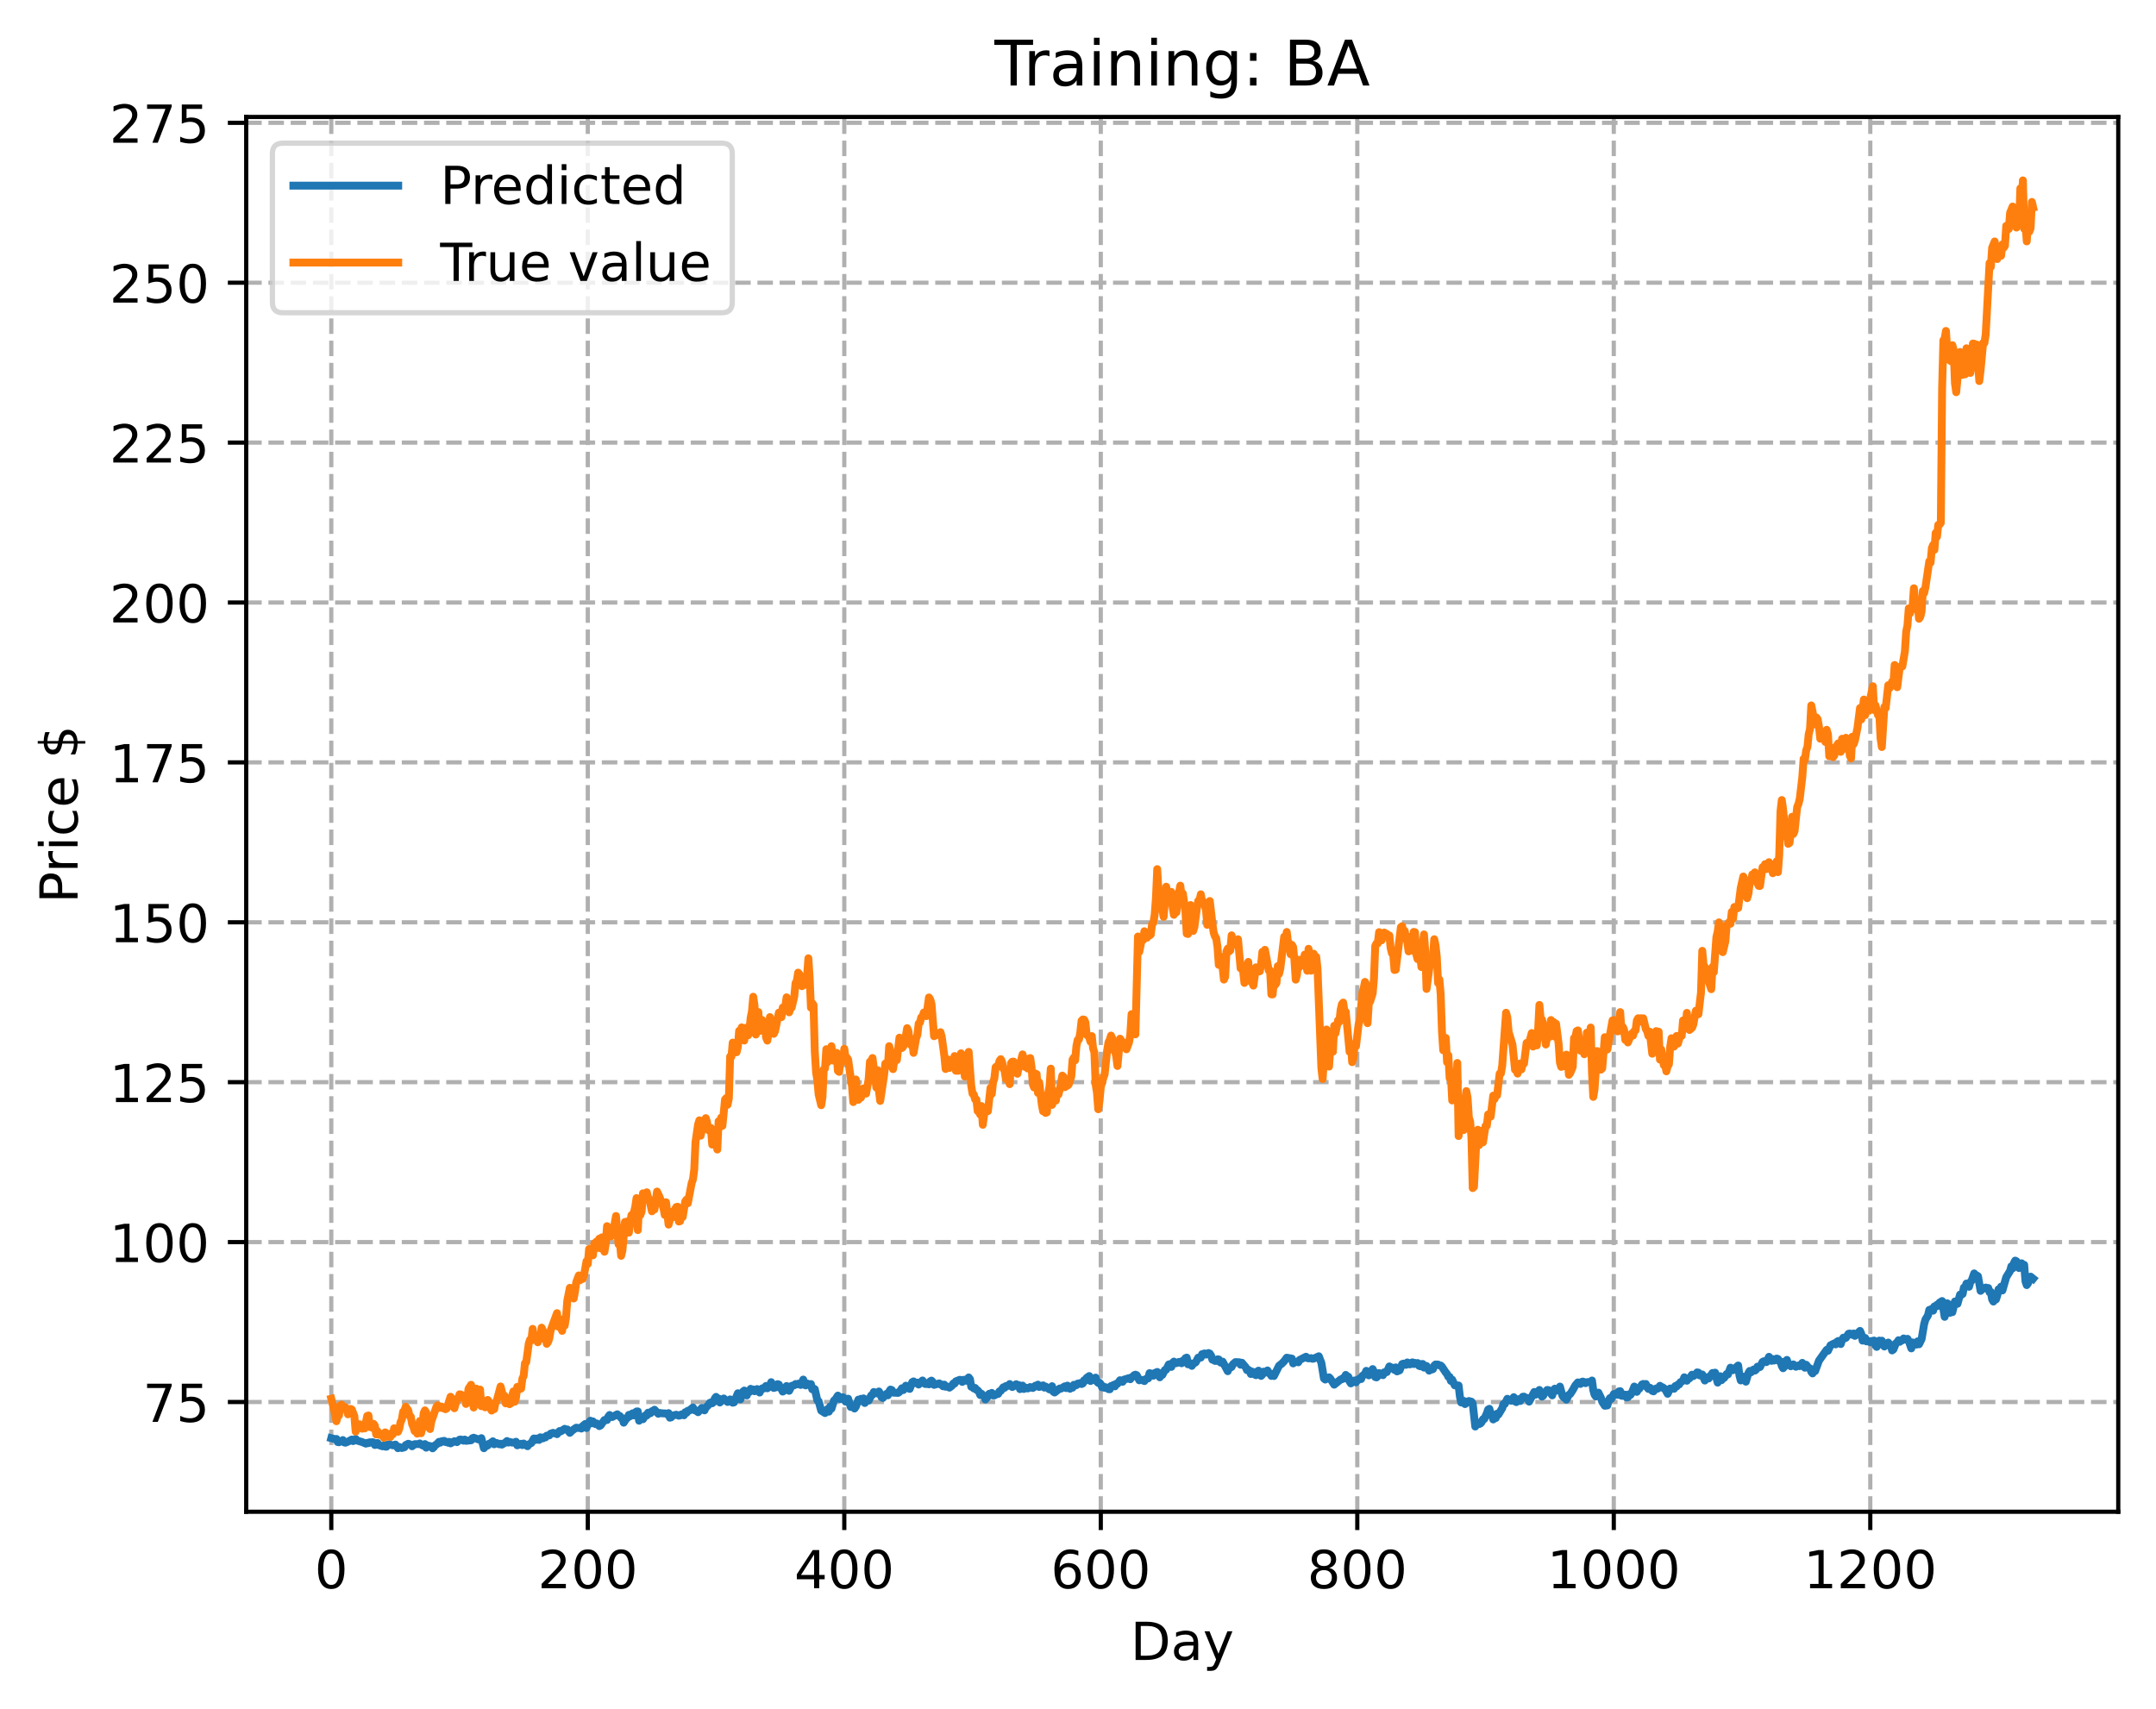 <?xml version="1.0" encoding="utf-8" standalone="no"?>
<!DOCTYPE svg PUBLIC "-//W3C//DTD SVG 1.1//EN"
  "http://www.w3.org/Graphics/SVG/1.1/DTD/svg11.dtd">
<!-- Created with matplotlib (https://matplotlib.org/) -->
<svg height="325.986pt" version="1.1" viewBox="0 0 411.286 325.986" width="411.286pt" xmlns="http://www.w3.org/2000/svg" xmlns:xlink="http://www.w3.org/1999/xlink">
 <defs>
  <style type="text/css">
*{stroke-linecap:butt;stroke-linejoin:round;}
  </style>
 </defs>
 <g id="figure_1">
  <g id="patch_1">
   <path d="M 0 325.986 
L 411.286 325.986 
L 411.286 0 
L 0 0 
z
" style="fill:#ffffff;"/>
  </g>
  <g id="axes_1">
   <g id="patch_2">
    <path d="M 46.966 288.43 
L 404.086 288.43 
L 404.086 22.318 
L 46.966 22.318 
z
" style="fill:#ffffff;"/>
   </g>
   <g id="matplotlib.axis_1">
    <g id="xtick_1">
     <g id="line2d_1">
      <path clip-path="url(#p2a7ce8fa15)" d="M 63.198 288.43 
L 63.198 22.318 
" style="fill:none;stroke:#b0b0b0;stroke-dasharray:2.96,1.28;stroke-dashoffset:0;stroke-width:0.8;"/>
     </g>
     <g id="line2d_2">
      <defs>
       <path d="M 0 0 
L 0 3.5 
" id="m5680940541" style="stroke:#000000;stroke-width:0.8;"/>
      </defs>
      <g>
       <use style="stroke:#000000;stroke-width:0.8;" x="63.198" xlink:href="#m5680940541" y="288.43"/>
      </g>
     </g>
     <g id="text_1">
      <!-- 0 -->
      <defs>
       <path d="M 31.781 66.406 
Q 24.172 66.406 20.328 58.906 
Q 16.5 51.422 16.5 36.375 
Q 16.5 21.391 20.328 13.891 
Q 24.172 6.391 31.781 6.391 
Q 39.453 6.391 43.281 13.891 
Q 47.125 21.391 47.125 36.375 
Q 47.125 51.422 43.281 58.906 
Q 39.453 66.406 31.781 66.406 
z
M 31.781 74.219 
Q 44.047 74.219 50.516 64.516 
Q 56.984 54.828 56.984 36.375 
Q 56.984 17.969 50.516 8.266 
Q 44.047 -1.422 31.781 -1.422 
Q 19.531 -1.422 13.062 8.266 
Q 6.594 17.969 6.594 36.375 
Q 6.594 54.828 13.062 64.516 
Q 19.531 74.219 31.781 74.219 
z
" id="DejaVuSans-48"/>
      </defs>
      <g transform="translate(60.017 303.029)scale(0.1 -0.1)">
       <use xlink:href="#DejaVuSans-48"/>
      </g>
     </g>
    </g>
    <g id="xtick_2">
     <g id="line2d_3">
      <path clip-path="url(#p2a7ce8fa15)" d="M 112.129 288.43 
L 112.129 22.318 
" style="fill:none;stroke:#b0b0b0;stroke-dasharray:2.96,1.28;stroke-dashoffset:0;stroke-width:0.8;"/>
     </g>
     <g id="line2d_4">
      <g>
       <use style="stroke:#000000;stroke-width:0.8;" x="112.129" xlink:href="#m5680940541" y="288.43"/>
      </g>
     </g>
     <g id="text_2">
      <!-- 200 -->
      <defs>
       <path d="M 19.188 8.297 
L 53.609 8.297 
L 53.609 0 
L 7.328 0 
L 7.328 8.297 
Q 12.938 14.109 22.625 23.891 
Q 32.328 33.688 34.812 36.531 
Q 39.547 41.844 41.422 45.531 
Q 43.312 49.219 43.312 52.781 
Q 43.312 58.594 39.234 62.25 
Q 35.156 65.922 28.609 65.922 
Q 23.969 65.922 18.812 64.312 
Q 13.672 62.703 7.812 59.422 
L 7.812 69.391 
Q 13.766 71.781 18.938 73 
Q 24.125 74.219 28.422 74.219 
Q 39.75 74.219 46.484 68.547 
Q 53.219 62.891 53.219 53.422 
Q 53.219 48.922 51.531 44.891 
Q 49.859 40.875 45.406 35.406 
Q 44.188 33.984 37.641 27.219 
Q 31.109 20.453 19.188 8.297 
z
" id="DejaVuSans-50"/>
      </defs>
      <g transform="translate(102.585 303.029)scale(0.1 -0.1)">
       <use xlink:href="#DejaVuSans-50"/>
       <use x="63.623" xlink:href="#DejaVuSans-48"/>
       <use x="127.246" xlink:href="#DejaVuSans-48"/>
      </g>
     </g>
    </g>
    <g id="xtick_3">
     <g id="line2d_5">
      <path clip-path="url(#p2a7ce8fa15)" d="M 161.06 288.43 
L 161.06 22.318 
" style="fill:none;stroke:#b0b0b0;stroke-dasharray:2.96,1.28;stroke-dashoffset:0;stroke-width:0.8;"/>
     </g>
     <g id="line2d_6">
      <g>
       <use style="stroke:#000000;stroke-width:0.8;" x="161.06" xlink:href="#m5680940541" y="288.43"/>
      </g>
     </g>
     <g id="text_3">
      <!-- 400 -->
      <defs>
       <path d="M 37.797 64.312 
L 12.891 25.391 
L 37.797 25.391 
z
M 35.203 72.906 
L 47.609 72.906 
L 47.609 25.391 
L 58.016 25.391 
L 58.016 17.188 
L 47.609 17.188 
L 47.609 0 
L 37.797 0 
L 37.797 17.188 
L 4.891 17.188 
L 4.891 26.703 
z
" id="DejaVuSans-52"/>
      </defs>
      <g transform="translate(151.516 303.029)scale(0.1 -0.1)">
       <use xlink:href="#DejaVuSans-52"/>
       <use x="63.623" xlink:href="#DejaVuSans-48"/>
       <use x="127.246" xlink:href="#DejaVuSans-48"/>
      </g>
     </g>
    </g>
    <g id="xtick_4">
     <g id="line2d_7">
      <path clip-path="url(#p2a7ce8fa15)" d="M 209.99 288.43 
L 209.99 22.318 
" style="fill:none;stroke:#b0b0b0;stroke-dasharray:2.96,1.28;stroke-dashoffset:0;stroke-width:0.8;"/>
     </g>
     <g id="line2d_8">
      <g>
       <use style="stroke:#000000;stroke-width:0.8;" x="209.99" xlink:href="#m5680940541" y="288.43"/>
      </g>
     </g>
     <g id="text_4">
      <!-- 600 -->
      <defs>
       <path d="M 33.016 40.375 
Q 26.375 40.375 22.484 35.828 
Q 18.609 31.297 18.609 23.391 
Q 18.609 15.531 22.484 10.953 
Q 26.375 6.391 33.016 6.391 
Q 39.656 6.391 43.531 10.953 
Q 47.406 15.531 47.406 23.391 
Q 47.406 31.297 43.531 35.828 
Q 39.656 40.375 33.016 40.375 
z
M 52.594 71.297 
L 52.594 62.312 
Q 48.875 64.062 45.094 64.984 
Q 41.312 65.922 37.594 65.922 
Q 27.828 65.922 22.672 59.328 
Q 17.531 52.734 16.797 39.406 
Q 19.672 43.656 24.016 45.922 
Q 28.375 48.188 33.594 48.188 
Q 44.578 48.188 50.953 41.516 
Q 57.328 34.859 57.328 23.391 
Q 57.328 12.156 50.688 5.359 
Q 44.047 -1.422 33.016 -1.422 
Q 20.359 -1.422 13.672 8.266 
Q 6.984 17.969 6.984 36.375 
Q 6.984 53.656 15.188 63.938 
Q 23.391 74.219 37.203 74.219 
Q 40.922 74.219 44.703 73.484 
Q 48.484 72.75 52.594 71.297 
z
" id="DejaVuSans-54"/>
      </defs>
      <g transform="translate(200.446 303.029)scale(0.1 -0.1)">
       <use xlink:href="#DejaVuSans-54"/>
       <use x="63.623" xlink:href="#DejaVuSans-48"/>
       <use x="127.246" xlink:href="#DejaVuSans-48"/>
      </g>
     </g>
    </g>
    <g id="xtick_5">
     <g id="line2d_9">
      <path clip-path="url(#p2a7ce8fa15)" d="M 258.921 288.43 
L 258.921 22.318 
" style="fill:none;stroke:#b0b0b0;stroke-dasharray:2.96,1.28;stroke-dashoffset:0;stroke-width:0.8;"/>
     </g>
     <g id="line2d_10">
      <g>
       <use style="stroke:#000000;stroke-width:0.8;" x="258.921" xlink:href="#m5680940541" y="288.43"/>
      </g>
     </g>
     <g id="text_5">
      <!-- 800 -->
      <defs>
       <path d="M 31.781 34.625 
Q 24.75 34.625 20.719 30.859 
Q 16.703 27.094 16.703 20.516 
Q 16.703 13.922 20.719 10.156 
Q 24.75 6.391 31.781 6.391 
Q 38.812 6.391 42.859 10.172 
Q 46.922 13.969 46.922 20.516 
Q 46.922 27.094 42.891 30.859 
Q 38.875 34.625 31.781 34.625 
z
M 21.922 38.812 
Q 15.578 40.375 12.031 44.719 
Q 8.5 49.078 8.5 55.328 
Q 8.5 64.062 14.719 69.141 
Q 20.953 74.219 31.781 74.219 
Q 42.672 74.219 48.875 69.141 
Q 55.078 64.062 55.078 55.328 
Q 55.078 49.078 51.531 44.719 
Q 48 40.375 41.703 38.812 
Q 48.828 37.156 52.797 32.312 
Q 56.781 27.484 56.781 20.516 
Q 56.781 9.906 50.312 4.234 
Q 43.844 -1.422 31.781 -1.422 
Q 19.734 -1.422 13.25 4.234 
Q 6.781 9.906 6.781 20.516 
Q 6.781 27.484 10.781 32.312 
Q 14.797 37.156 21.922 38.812 
z
M 18.312 54.391 
Q 18.312 48.734 21.844 45.562 
Q 25.391 42.391 31.781 42.391 
Q 38.141 42.391 41.719 45.562 
Q 45.312 48.734 45.312 54.391 
Q 45.312 60.062 41.719 63.234 
Q 38.141 66.406 31.781 66.406 
Q 25.391 66.406 21.844 63.234 
Q 18.312 60.062 18.312 54.391 
z
" id="DejaVuSans-56"/>
      </defs>
      <g transform="translate(249.377 303.029)scale(0.1 -0.1)">
       <use xlink:href="#DejaVuSans-56"/>
       <use x="63.623" xlink:href="#DejaVuSans-48"/>
       <use x="127.246" xlink:href="#DejaVuSans-48"/>
      </g>
     </g>
    </g>
    <g id="xtick_6">
     <g id="line2d_11">
      <path clip-path="url(#p2a7ce8fa15)" d="M 307.851 288.43 
L 307.851 22.318 
" style="fill:none;stroke:#b0b0b0;stroke-dasharray:2.96,1.28;stroke-dashoffset:0;stroke-width:0.8;"/>
     </g>
     <g id="line2d_12">
      <g>
       <use style="stroke:#000000;stroke-width:0.8;" x="307.851" xlink:href="#m5680940541" y="288.43"/>
      </g>
     </g>
     <g id="text_6">
      <!-- 1000 -->
      <defs>
       <path d="M 12.406 8.297 
L 28.516 8.297 
L 28.516 63.922 
L 10.984 60.406 
L 10.984 69.391 
L 28.422 72.906 
L 38.281 72.906 
L 38.281 8.297 
L 54.391 8.297 
L 54.391 0 
L 12.406 0 
z
" id="DejaVuSans-49"/>
      </defs>
      <g transform="translate(295.126 303.029)scale(0.1 -0.1)">
       <use xlink:href="#DejaVuSans-49"/>
       <use x="63.623" xlink:href="#DejaVuSans-48"/>
       <use x="127.246" xlink:href="#DejaVuSans-48"/>
       <use x="190.869" xlink:href="#DejaVuSans-48"/>
      </g>
     </g>
    </g>
    <g id="xtick_7">
     <g id="line2d_13">
      <path clip-path="url(#p2a7ce8fa15)" d="M 356.782 288.43 
L 356.782 22.318 
" style="fill:none;stroke:#b0b0b0;stroke-dasharray:2.96,1.28;stroke-dashoffset:0;stroke-width:0.8;"/>
     </g>
     <g id="line2d_14">
      <g>
       <use style="stroke:#000000;stroke-width:0.8;" x="356.782" xlink:href="#m5680940541" y="288.43"/>
      </g>
     </g>
     <g id="text_7">
      <!-- 1200 -->
      <g transform="translate(344.057 303.029)scale(0.1 -0.1)">
       <use xlink:href="#DejaVuSans-49"/>
       <use x="63.623" xlink:href="#DejaVuSans-50"/>
       <use x="127.246" xlink:href="#DejaVuSans-48"/>
       <use x="190.869" xlink:href="#DejaVuSans-48"/>
      </g>
     </g>
    </g>
    <g id="text_8">
     <!-- Day -->
     <defs>
      <path d="M 19.672 64.797 
L 19.672 8.109 
L 31.594 8.109 
Q 46.688 8.109 53.688 14.938 
Q 60.688 21.781 60.688 36.531 
Q 60.688 51.172 53.688 57.984 
Q 46.688 64.797 31.594 64.797 
z
M 9.812 72.906 
L 30.078 72.906 
Q 51.266 72.906 61.172 64.094 
Q 71.094 55.281 71.094 36.531 
Q 71.094 17.672 61.125 8.828 
Q 51.172 0 30.078 0 
L 9.812 0 
z
" id="DejaVuSans-68"/>
      <path d="M 34.281 27.484 
Q 23.391 27.484 19.188 25 
Q 14.984 22.516 14.984 16.5 
Q 14.984 11.719 18.141 8.906 
Q 21.297 6.109 26.703 6.109 
Q 34.188 6.109 38.703 11.406 
Q 43.219 16.703 43.219 25.484 
L 43.219 27.484 
z
M 52.203 31.203 
L 52.203 0 
L 43.219 0 
L 43.219 8.297 
Q 40.141 3.328 35.547 0.953 
Q 30.953 -1.422 24.312 -1.422 
Q 15.922 -1.422 10.953 3.297 
Q 6 8.016 6 15.922 
Q 6 25.141 12.172 29.828 
Q 18.359 34.516 30.609 34.516 
L 43.219 34.516 
L 43.219 35.406 
Q 43.219 41.609 39.141 45 
Q 35.062 48.391 27.688 48.391 
Q 23 48.391 18.547 47.266 
Q 14.109 46.141 10.016 43.891 
L 10.016 52.203 
Q 14.938 54.109 19.578 55.047 
Q 24.219 56 28.609 56 
Q 40.484 56 46.344 49.844 
Q 52.203 43.703 52.203 31.203 
z
" id="DejaVuSans-97"/>
      <path d="M 32.172 -5.078 
Q 28.375 -14.844 24.75 -17.812 
Q 21.141 -20.797 15.094 -20.797 
L 7.906 -20.797 
L 7.906 -13.281 
L 13.188 -13.281 
Q 16.891 -13.281 18.938 -11.516 
Q 21 -9.766 23.484 -3.219 
L 25.094 0.875 
L 2.984 54.688 
L 12.5 54.688 
L 29.594 11.922 
L 46.688 54.688 
L 56.203 54.688 
z
" id="DejaVuSans-121"/>
     </defs>
     <g transform="translate(215.652 316.707)scale(0.1 -0.1)">
      <use xlink:href="#DejaVuSans-68"/>
      <use x="77.002" xlink:href="#DejaVuSans-97"/>
      <use x="138.281" xlink:href="#DejaVuSans-121"/>
     </g>
    </g>
   </g>
   <g id="matplotlib.axis_2">
    <g id="ytick_1">
     <g id="line2d_15">
      <path clip-path="url(#p2a7ce8fa15)" d="M 46.966 267.49 
L 404.086 267.49 
" style="fill:none;stroke:#b0b0b0;stroke-dasharray:2.96,1.28;stroke-dashoffset:0;stroke-width:0.8;"/>
     </g>
     <g id="line2d_16">
      <defs>
       <path d="M 0 0 
L -3.5 0 
" id="m585eb31379" style="stroke:#000000;stroke-width:0.8;"/>
      </defs>
      <g>
       <use style="stroke:#000000;stroke-width:0.8;" x="46.966" xlink:href="#m585eb31379" y="267.49"/>
      </g>
     </g>
     <g id="text_9">
      <!-- 75 -->
      <defs>
       <path d="M 8.203 72.906 
L 55.078 72.906 
L 55.078 68.703 
L 28.609 0 
L 18.312 0 
L 43.219 64.594 
L 8.203 64.594 
z
" id="DejaVuSans-55"/>
       <path d="M 10.797 72.906 
L 49.516 72.906 
L 49.516 64.594 
L 19.828 64.594 
L 19.828 46.734 
Q 21.969 47.469 24.109 47.828 
Q 26.266 48.188 28.422 48.188 
Q 40.625 48.188 47.75 41.5 
Q 54.891 34.812 54.891 23.391 
Q 54.891 11.625 47.562 5.094 
Q 40.234 -1.422 26.906 -1.422 
Q 22.312 -1.422 17.547 -0.641 
Q 12.797 0.141 7.719 1.703 
L 7.719 11.625 
Q 12.109 9.234 16.797 8.062 
Q 21.484 6.891 26.703 6.891 
Q 35.156 6.891 40.078 11.328 
Q 45.016 15.766 45.016 23.391 
Q 45.016 31 40.078 35.438 
Q 35.156 39.891 26.703 39.891 
Q 22.75 39.891 18.812 39.016 
Q 14.891 38.141 10.797 36.281 
z
" id="DejaVuSans-53"/>
      </defs>
      <g transform="translate(27.241 271.289)scale(0.1 -0.1)">
       <use xlink:href="#DejaVuSans-55"/>
       <use x="63.623" xlink:href="#DejaVuSans-53"/>
      </g>
     </g>
    </g>
    <g id="ytick_2">
     <g id="line2d_17">
      <path clip-path="url(#p2a7ce8fa15)" d="M 46.966 236.983 
L 404.086 236.983 
" style="fill:none;stroke:#b0b0b0;stroke-dasharray:2.96,1.28;stroke-dashoffset:0;stroke-width:0.8;"/>
     </g>
     <g id="line2d_18">
      <g>
       <use style="stroke:#000000;stroke-width:0.8;" x="46.966" xlink:href="#m585eb31379" y="236.983"/>
      </g>
     </g>
     <g id="text_10">
      <!-- 100 -->
      <g transform="translate(20.878 240.782)scale(0.1 -0.1)">
       <use xlink:href="#DejaVuSans-49"/>
       <use x="63.623" xlink:href="#DejaVuSans-48"/>
       <use x="127.246" xlink:href="#DejaVuSans-48"/>
      </g>
     </g>
    </g>
    <g id="ytick_3">
     <g id="line2d_19">
      <path clip-path="url(#p2a7ce8fa15)" d="M 46.966 206.475 
L 404.086 206.475 
" style="fill:none;stroke:#b0b0b0;stroke-dasharray:2.96,1.28;stroke-dashoffset:0;stroke-width:0.8;"/>
     </g>
     <g id="line2d_20">
      <g>
       <use style="stroke:#000000;stroke-width:0.8;" x="46.966" xlink:href="#m585eb31379" y="206.475"/>
      </g>
     </g>
     <g id="text_11">
      <!-- 125 -->
      <g transform="translate(20.878 210.275)scale(0.1 -0.1)">
       <use xlink:href="#DejaVuSans-49"/>
       <use x="63.623" xlink:href="#DejaVuSans-50"/>
       <use x="127.246" xlink:href="#DejaVuSans-53"/>
      </g>
     </g>
    </g>
    <g id="ytick_4">
     <g id="line2d_21">
      <path clip-path="url(#p2a7ce8fa15)" d="M 46.966 175.968 
L 404.086 175.968 
" style="fill:none;stroke:#b0b0b0;stroke-dasharray:2.96,1.28;stroke-dashoffset:0;stroke-width:0.8;"/>
     </g>
     <g id="line2d_22">
      <g>
       <use style="stroke:#000000;stroke-width:0.8;" x="46.966" xlink:href="#m585eb31379" y="175.968"/>
      </g>
     </g>
     <g id="text_12">
      <!-- 150 -->
      <g transform="translate(20.878 179.767)scale(0.1 -0.1)">
       <use xlink:href="#DejaVuSans-49"/>
       <use x="63.623" xlink:href="#DejaVuSans-53"/>
       <use x="127.246" xlink:href="#DejaVuSans-48"/>
      </g>
     </g>
    </g>
    <g id="ytick_5">
     <g id="line2d_23">
      <path clip-path="url(#p2a7ce8fa15)" d="M 46.966 145.461 
L 404.086 145.461 
" style="fill:none;stroke:#b0b0b0;stroke-dasharray:2.96,1.28;stroke-dashoffset:0;stroke-width:0.8;"/>
     </g>
     <g id="line2d_24">
      <g>
       <use style="stroke:#000000;stroke-width:0.8;" x="46.966" xlink:href="#m585eb31379" y="145.461"/>
      </g>
     </g>
     <g id="text_13">
      <!-- 175 -->
      <g transform="translate(20.878 149.26)scale(0.1 -0.1)">
       <use xlink:href="#DejaVuSans-49"/>
       <use x="63.623" xlink:href="#DejaVuSans-55"/>
       <use x="127.246" xlink:href="#DejaVuSans-53"/>
      </g>
     </g>
    </g>
    <g id="ytick_6">
     <g id="line2d_25">
      <path clip-path="url(#p2a7ce8fa15)" d="M 46.966 114.953 
L 404.086 114.953 
" style="fill:none;stroke:#b0b0b0;stroke-dasharray:2.96,1.28;stroke-dashoffset:0;stroke-width:0.8;"/>
     </g>
     <g id="line2d_26">
      <g>
       <use style="stroke:#000000;stroke-width:0.8;" x="46.966" xlink:href="#m585eb31379" y="114.953"/>
      </g>
     </g>
     <g id="text_14">
      <!-- 200 -->
      <g transform="translate(20.878 118.753)scale(0.1 -0.1)">
       <use xlink:href="#DejaVuSans-50"/>
       <use x="63.623" xlink:href="#DejaVuSans-48"/>
       <use x="127.246" xlink:href="#DejaVuSans-48"/>
      </g>
     </g>
    </g>
    <g id="ytick_7">
     <g id="line2d_27">
      <path clip-path="url(#p2a7ce8fa15)" d="M 46.966 84.446 
L 404.086 84.446 
" style="fill:none;stroke:#b0b0b0;stroke-dasharray:2.96,1.28;stroke-dashoffset:0;stroke-width:0.8;"/>
     </g>
     <g id="line2d_28">
      <g>
       <use style="stroke:#000000;stroke-width:0.8;" x="46.966" xlink:href="#m585eb31379" y="84.446"/>
      </g>
     </g>
     <g id="text_15">
      <!-- 225 -->
      <g transform="translate(20.878 88.245)scale(0.1 -0.1)">
       <use xlink:href="#DejaVuSans-50"/>
       <use x="63.623" xlink:href="#DejaVuSans-50"/>
       <use x="127.246" xlink:href="#DejaVuSans-53"/>
      </g>
     </g>
    </g>
    <g id="ytick_8">
     <g id="line2d_29">
      <path clip-path="url(#p2a7ce8fa15)" d="M 46.966 53.939 
L 404.086 53.939 
" style="fill:none;stroke:#b0b0b0;stroke-dasharray:2.96,1.28;stroke-dashoffset:0;stroke-width:0.8;"/>
     </g>
     <g id="line2d_30">
      <g>
       <use style="stroke:#000000;stroke-width:0.8;" x="46.966" xlink:href="#m585eb31379" y="53.939"/>
      </g>
     </g>
     <g id="text_16">
      <!-- 250 -->
      <g transform="translate(20.878 57.738)scale(0.1 -0.1)">
       <use xlink:href="#DejaVuSans-50"/>
       <use x="63.623" xlink:href="#DejaVuSans-53"/>
       <use x="127.246" xlink:href="#DejaVuSans-48"/>
      </g>
     </g>
    </g>
    <g id="ytick_9">
     <g id="line2d_31">
      <path clip-path="url(#p2a7ce8fa15)" d="M 46.966 23.431 
L 404.086 23.431 
" style="fill:none;stroke:#b0b0b0;stroke-dasharray:2.96,1.28;stroke-dashoffset:0;stroke-width:0.8;"/>
     </g>
     <g id="line2d_32">
      <g>
       <use style="stroke:#000000;stroke-width:0.8;" x="46.966" xlink:href="#m585eb31379" y="23.431"/>
      </g>
     </g>
     <g id="text_17">
      <!-- 275 -->
      <g transform="translate(20.878 27.231)scale(0.1 -0.1)">
       <use xlink:href="#DejaVuSans-50"/>
       <use x="63.623" xlink:href="#DejaVuSans-55"/>
       <use x="127.246" xlink:href="#DejaVuSans-53"/>
      </g>
     </g>
    </g>
    <g id="text_18">
     <!-- Price $ -->
     <defs>
      <path d="M 19.672 64.797 
L 19.672 37.406 
L 32.078 37.406 
Q 38.969 37.406 42.719 40.969 
Q 46.484 44.531 46.484 51.125 
Q 46.484 57.672 42.719 61.234 
Q 38.969 64.797 32.078 64.797 
z
M 9.812 72.906 
L 32.078 72.906 
Q 44.344 72.906 50.609 67.359 
Q 56.891 61.812 56.891 51.125 
Q 56.891 40.328 50.609 34.812 
Q 44.344 29.297 32.078 29.297 
L 19.672 29.297 
L 19.672 0 
L 9.812 0 
z
" id="DejaVuSans-80"/>
      <path d="M 41.109 46.297 
Q 39.594 47.172 37.812 47.578 
Q 36.031 48 33.891 48 
Q 26.266 48 22.188 43.047 
Q 18.109 38.094 18.109 28.812 
L 18.109 0 
L 9.078 0 
L 9.078 54.688 
L 18.109 54.688 
L 18.109 46.188 
Q 20.953 51.172 25.484 53.578 
Q 30.031 56 36.531 56 
Q 37.453 56 38.578 55.875 
Q 39.703 55.766 41.062 55.516 
z
" id="DejaVuSans-114"/>
      <path d="M 9.422 54.688 
L 18.406 54.688 
L 18.406 0 
L 9.422 0 
z
M 9.422 75.984 
L 18.406 75.984 
L 18.406 64.594 
L 9.422 64.594 
z
" id="DejaVuSans-105"/>
      <path d="M 48.781 52.594 
L 48.781 44.188 
Q 44.969 46.297 41.141 47.344 
Q 37.312 48.391 33.406 48.391 
Q 24.656 48.391 19.812 42.844 
Q 14.984 37.312 14.984 27.297 
Q 14.984 17.281 19.812 11.734 
Q 24.656 6.203 33.406 6.203 
Q 37.312 6.203 41.141 7.25 
Q 44.969 8.297 48.781 10.406 
L 48.781 2.094 
Q 45.016 0.344 40.984 -0.531 
Q 36.969 -1.422 32.422 -1.422 
Q 20.062 -1.422 12.781 6.344 
Q 5.516 14.109 5.516 27.297 
Q 5.516 40.672 12.859 48.328 
Q 20.219 56 33.016 56 
Q 37.156 56 41.109 55.141 
Q 45.062 54.297 48.781 52.594 
z
" id="DejaVuSans-99"/>
      <path d="M 56.203 29.594 
L 56.203 25.203 
L 14.891 25.203 
Q 15.484 15.922 20.484 11.062 
Q 25.484 6.203 34.422 6.203 
Q 39.594 6.203 44.453 7.469 
Q 49.312 8.734 54.109 11.281 
L 54.109 2.781 
Q 49.266 0.734 44.188 -0.344 
Q 39.109 -1.422 33.891 -1.422 
Q 20.797 -1.422 13.156 6.188 
Q 5.516 13.812 5.516 26.812 
Q 5.516 40.234 12.766 48.109 
Q 20.016 56 32.328 56 
Q 43.359 56 49.781 48.891 
Q 56.203 41.797 56.203 29.594 
z
M 47.219 32.234 
Q 47.125 39.594 43.094 43.984 
Q 39.062 48.391 32.422 48.391 
Q 24.906 48.391 20.391 44.141 
Q 15.875 39.891 15.188 32.172 
z
" id="DejaVuSans-101"/>
      <path id="DejaVuSans-32"/>
      <path d="M 33.797 -14.703 
L 28.906 -14.703 
L 28.859 0 
Q 23.734 0.094 18.609 1.188 
Q 13.484 2.297 8.297 4.5 
L 8.297 13.281 
Q 13.281 10.156 18.375 8.562 
Q 23.484 6.984 28.906 6.938 
L 28.906 29.203 
Q 18.109 30.953 13.203 35.156 
Q 8.297 39.359 8.297 46.688 
Q 8.297 54.641 13.625 59.219 
Q 18.953 63.812 28.906 64.5 
L 28.906 75.984 
L 33.797 75.984 
L 33.797 64.656 
Q 38.328 64.453 42.578 63.688 
Q 46.828 62.938 50.875 61.625 
L 50.875 53.078 
Q 46.828 55.125 42.547 56.25 
Q 38.281 57.375 33.797 57.562 
L 33.797 36.719 
Q 44.875 35.016 50.094 30.609 
Q 55.328 26.219 55.328 18.609 
Q 55.328 10.359 49.781 5.594 
Q 44.234 0.828 33.797 0.094 
z
M 28.906 37.594 
L 28.906 57.625 
Q 23.25 56.984 20.266 54.391 
Q 17.281 51.812 17.281 47.516 
Q 17.281 43.312 20.031 40.969 
Q 22.797 38.625 28.906 37.594 
z
M 33.797 28.219 
L 33.797 7.078 
Q 39.984 7.906 43.141 10.594 
Q 46.297 13.281 46.297 17.672 
Q 46.297 21.969 43.281 24.5 
Q 40.281 27.047 33.797 28.219 
z
" id="DejaVuSans-36"/>
     </defs>
     <g transform="translate(14.798 172.342)rotate(-90)scale(0.1 -0.1)">
      <use xlink:href="#DejaVuSans-80"/>
      <use x="58.553" xlink:href="#DejaVuSans-114"/>
      <use x="99.666" xlink:href="#DejaVuSans-105"/>
      <use x="127.449" xlink:href="#DejaVuSans-99"/>
      <use x="182.43" xlink:href="#DejaVuSans-101"/>
      <use x="243.953" xlink:href="#DejaVuSans-32"/>
      <use x="275.74" xlink:href="#DejaVuSans-36"/>
     </g>
    </g>
   </g>
   <g id="line2d_33">
    <path clip-path="url(#p2a7ce8fa15)" d="M 63.198 274.394 
L 63.932 274.585 
L 64.177 274.54 
L 64.422 275.133 
L 64.666 275.172 
L 64.911 274.987 
L 65.156 274.967 
L 65.4 274.756 
L 65.645 275.2 
L 65.89 275.261 
L 66.379 275.064 
L 67.113 274.655 
L 67.357 274.958 
L 67.602 274.813 
L 67.847 274.534 
L 68.091 274.839 
L 68.581 274.989 
L 69.07 275.132 
L 69.804 275.441 
L 70.049 275.281 
L 70.293 275.349 
L 70.538 275.176 
L 70.783 275.232 
L 71.027 275.156 
L 71.272 275.224 
L 71.517 275.698 
L 71.761 275.631 
L 72.006 275.312 
L 72.251 275.706 
L 72.984 275.948 
L 73.229 275.777 
L 73.474 276.003 
L 73.718 276.027 
L 73.963 275.617 
L 74.208 275.567 
L 74.942 275.757 
L 75.431 275.617 
L 75.92 276.31 
L 76.165 276.068 
L 76.654 276.275 
L 77.144 276.135 
L 77.388 275.712 
L 77.878 275.459 
L 78.367 275.627 
L 78.611 275.941 
L 79.101 275.538 
L 79.835 275.523 
L 80.079 275.401 
L 80.569 275.757 
L 80.813 275.847 
L 81.058 275.518 
L 81.303 276.21 
L 81.547 275.77 
L 81.792 275.935 
L 82.037 275.889 
L 82.526 276.334 
L 82.771 276.108 
L 83.015 275.721 
L 83.26 275.609 
L 83.749 275.091 
L 83.994 275.251 
L 84.239 274.99 
L 84.728 274.906 
L 84.972 275.133 
L 85.217 275.092 
L 85.462 275.261 
L 85.706 275.096 
L 85.951 275.389 
L 86.685 274.969 
L 87.174 275.153 
L 87.664 274.681 
L 87.908 274.649 
L 88.398 274.869 
L 88.642 274.658 
L 88.887 274.9 
L 89.866 274.798 
L 90.11 274.402 
L 90.355 274.308 
L 91.333 274.656 
L 91.578 274.631 
L 91.823 274.389 
L 92.312 276.313 
L 92.557 275.997 
L 93.046 275.775 
L 93.291 275.452 
L 93.535 275.377 
L 94.025 274.991 
L 94.269 275.56 
L 94.514 275.347 
L 94.759 275.319 
L 95.248 275.562 
L 95.493 275.451 
L 95.737 275.627 
L 96.471 275.181 
L 96.716 274.942 
L 96.96 275.233 
L 97.205 275.105 
L 97.694 275.248 
L 98.184 275.2 
L 98.428 275.074 
L 98.673 275.76 
L 99.407 275.465 
L 99.652 275.716 
L 99.896 275.414 
L 100.63 275.926 
L 100.875 275.583 
L 101.364 275.317 
L 101.854 274.449 
L 102.098 274.755 
L 102.343 274.465 
L 102.587 274.676 
L 102.832 274.732 
L 103.077 274.223 
L 103.566 274.433 
L 103.811 274.211 
L 104.055 274.249 
L 104.3 273.92 
L 104.789 273.863 
L 105.034 273.535 
L 105.523 273.375 
L 105.768 273.48 
L 106.013 273.451 
L 106.257 273.627 
L 106.747 273.032 
L 106.991 273.092 
L 107.725 272.613 
L 107.97 272.764 
L 108.215 272.727 
L 108.704 273.377 
L 109.193 272.905 
L 109.927 272.391 
L 110.416 272.462 
L 110.661 272.409 
L 110.906 272.562 
L 111.15 272.084 
L 111.64 271.69 
L 111.884 272.461 
L 112.129 271.698 
L 112.618 271.063 
L 112.863 271.569 
L 113.108 271.198 
L 113.597 271.71 
L 113.842 271.586 
L 114.331 272.091 
L 114.575 271.963 
L 115.309 270.924 
L 115.799 270.933 
L 116.043 270.282 
L 116.288 269.97 
L 116.533 270.33 
L 116.777 270.364 
L 117.756 269.839 
L 118.001 270.118 
L 118.245 270.163 
L 118.49 270.548 
L 118.735 270.573 
L 118.979 271.439 
L 119.469 270.688 
L 119.713 270.511 
L 119.958 269.951 
L 120.203 270.205 
L 120.447 269.819 
L 120.692 269.649 
L 120.936 270.045 
L 121.181 269.518 
L 121.426 269.296 
L 121.67 269.285 
L 121.915 271.067 
L 122.16 270.569 
L 122.404 270.531 
L 122.649 270.784 
L 123.138 270.025 
L 123.383 270.067 
L 123.628 269.53 
L 123.872 269.71 
L 124.117 269.612 
L 124.362 269.243 
L 124.606 269.195 
L 124.851 268.965 
L 125.585 269.742 
L 125.83 269.584 
L 126.319 269.655 
L 126.808 269.67 
L 127.053 269.697 
L 127.297 269.867 
L 127.542 269.615 
L 127.787 270.493 
L 128.031 270.419 
L 128.276 270.093 
L 129.01 269.916 
L 129.499 270.109 
L 129.744 270.054 
L 129.989 269.858 
L 130.478 270.03 
L 130.723 269.436 
L 130.967 269.563 
L 131.212 269.161 
L 131.457 269.154 
L 132.191 268.533 
L 132.435 269.047 
L 132.68 269.075 
L 133.169 269.438 
L 133.903 268.617 
L 134.392 269.092 
L 134.637 268.541 
L 135.126 268.094 
L 135.371 267.673 
L 135.616 267.572 
L 135.86 267.736 
L 136.105 267.534 
L 136.35 266.817 
L 136.594 266.517 
L 136.839 266.812 
L 137.084 266.834 
L 137.328 267.585 
L 137.818 267.048 
L 138.062 266.818 
L 138.796 267.485 
L 139.285 267 
L 139.53 267.483 
L 139.775 267.63 
L 140.019 267.569 
L 140.753 265.825 
L 140.998 266.133 
L 141.243 266.995 
L 141.732 265.518 
L 141.977 265.309 
L 142.221 266.139 
L 142.466 266.237 
L 142.711 265.411 
L 142.955 265.589 
L 143.2 264.983 
L 143.445 265.256 
L 143.689 265.106 
L 143.934 265.44 
L 144.423 265.025 
L 144.912 265.694 
L 145.157 265.149 
L 145.402 264.897 
L 145.646 264.939 
L 146.136 264.425 
L 146.38 264.88 
L 146.87 264.444 
L 147.114 263.711 
L 147.359 264.657 
L 147.604 264.812 
L 148.093 264.675 
L 148.338 264.085 
L 148.582 264.168 
L 148.827 264.783 
L 149.072 265.015 
L 149.316 265.508 
L 149.561 265.353 
L 149.806 265.032 
L 150.05 264.446 
L 150.539 265.358 
L 151.029 264.403 
L 151.518 264.296 
L 151.763 264.062 
L 152.007 264.127 
L 152.252 264.006 
L 152.741 264.24 
L 153.231 263.215 
L 153.475 264.232 
L 153.72 264.325 
L 153.965 263.954 
L 154.209 264.188 
L 154.454 264.19 
L 154.699 264.069 
L 154.943 265.072 
L 155.188 264.911 
L 155.433 265.042 
L 155.922 267.197 
L 156.166 267.349 
L 156.656 269.14 
L 157.39 269.603 
L 157.879 268.834 
L 158.124 269.342 
L 158.368 268.337 
L 158.613 268.773 
L 159.102 267.202 
L 159.347 267.019 
L 159.836 266.273 
L 160.081 266.495 
L 160.326 266.963 
L 160.815 266.584 
L 161.06 266.802 
L 161.304 267.42 
L 161.549 267.389 
L 161.794 266.862 
L 162.283 268.444 
L 162.527 268.178 
L 163.017 268.741 
L 163.261 268.39 
L 163.751 267.036 
L 163.995 267.366 
L 164.24 266.887 
L 164.485 267.288 
L 164.729 266.804 
L 164.974 267.682 
L 165.463 266.989 
L 165.708 267.229 
L 166.197 266.231 
L 166.442 266.125 
L 166.687 265.586 
L 167.421 265.868 
L 167.665 265.482 
L 167.91 265.909 
L 168.154 266.584 
L 168.399 266.733 
L 169.133 265.92 
L 169.378 266.218 
L 169.622 265.49 
L 169.867 265.124 
L 170.112 265.204 
L 170.356 265.706 
L 171.335 265.756 
L 171.58 265.581 
L 172.069 264.867 
L 172.314 265.217 
L 172.558 264.983 
L 172.803 264.38 
L 173.048 264.572 
L 173.292 264.589 
L 173.537 264.999 
L 174.026 263.698 
L 174.271 263.561 
L 174.515 263.897 
L 175.005 263.793 
L 175.249 264.164 
L 175.983 263.386 
L 176.473 264.05 
L 176.717 264.067 
L 176.962 263.898 
L 177.207 264.125 
L 177.451 263.542 
L 177.696 263.413 
L 177.941 263.673 
L 178.185 264.227 
L 179.164 263.941 
L 179.409 264.158 
L 179.653 264.157 
L 179.898 264.494 
L 180.142 264.182 
L 180.387 264.581 
L 180.876 264.575 
L 181.121 264.758 
L 181.61 264.377 
L 181.855 263.954 
L 182.1 263.98 
L 182.344 263.545 
L 183.078 263.261 
L 183.323 263.288 
L 183.568 263.661 
L 183.812 263.267 
L 184.057 263.246 
L 184.302 263.444 
L 184.791 262.809 
L 185.036 263.135 
L 185.28 264.589 
L 185.525 264.603 
L 185.77 264.911 
L 186.014 264.81 
L 186.259 265.161 
L 186.503 265.271 
L 186.748 265.553 
L 186.993 266.168 
L 187.237 265.92 
L 187.482 266.199 
L 187.727 266.304 
L 187.971 267.021 
L 188.461 266.43 
L 188.705 265.924 
L 188.95 266.044 
L 189.195 265.757 
L 189.439 266.247 
L 189.684 266.238 
L 190.173 265.969 
L 190.418 265.949 
L 190.663 265.449 
L 190.907 265.378 
L 191.397 264.687 
L 191.641 264.79 
L 191.886 264.45 
L 192.375 264.401 
L 192.62 264.063 
L 193.109 264.639 
L 193.598 264.361 
L 193.843 264.099 
L 194.088 264.253 
L 194.332 264.254 
L 194.577 265.04 
L 195.066 264.361 
L 195.311 265.013 
L 195.8 264.777 
L 196.045 264.91 
L 196.29 264.831 
L 196.534 264.635 
L 197.024 264.82 
L 197.513 264.379 
L 197.758 264.529 
L 198.002 264.182 
L 198.247 264.624 
L 198.981 264.319 
L 199.225 264.749 
L 199.47 264.548 
L 200.204 265.092 
L 200.449 264.911 
L 200.693 264.475 
L 200.938 265.525 
L 201.183 265.684 
L 202.161 264.912 
L 202.406 264.941 
L 203.14 264.491 
L 203.385 264.844 
L 203.629 264.367 
L 204.118 264.97 
L 204.363 264.633 
L 204.608 264.764 
L 204.852 264.211 
L 205.097 264.337 
L 205.342 264.285 
L 205.586 263.979 
L 205.831 263.993 
L 206.076 263.871 
L 206.32 264.066 
L 206.565 263.945 
L 206.81 263.341 
L 207.054 263.413 
L 207.299 262.887 
L 207.788 262.542 
L 208.033 263.491 
L 208.278 263.034 
L 208.522 263.299 
L 208.767 262.958 
L 209.012 262.841 
L 209.256 263.606 
L 209.501 263.846 
L 209.746 263.801 
L 209.99 264.09 
L 210.235 264.694 
L 210.479 264.521 
L 210.724 264.794 
L 210.969 264.684 
L 211.213 264.804 
L 211.458 265.047 
L 211.703 265.07 
L 211.947 264.445 
L 212.192 264.422 
L 212.437 264.23 
L 212.681 264.511 
L 212.926 264.018 
L 213.171 264.019 
L 213.66 263.337 
L 214.149 263.645 
L 214.394 263.236 
L 215.373 262.933 
L 215.617 263.149 
L 215.862 262.771 
L 216.106 262.66 
L 216.351 262.381 
L 216.596 262.277 
L 216.84 262.375 
L 217.33 263.355 
L 217.574 263.254 
L 217.819 263.276 
L 218.308 263.503 
L 218.553 263.125 
L 219.042 262.985 
L 219.287 261.985 
L 219.532 262.052 
L 220.021 262.481 
L 220.266 261.973 
L 220.755 261.758 
L 221.244 262.781 
L 221.489 262.008 
L 221.734 262.331 
L 222.223 261.377 
L 222.467 261.322 
L 222.957 260.326 
L 223.201 260.276 
L 223.446 260.8 
L 223.691 260.017 
L 223.935 259.784 
L 224.18 260.111 
L 224.425 260.081 
L 224.914 259.838 
L 225.403 260.101 
L 225.648 259.602 
L 225.893 259.829 
L 226.137 259.133 
L 226.382 259.022 
L 226.627 260.302 
L 227.116 260.103 
L 227.361 260.598 
L 227.605 260.208 
L 228.094 259.935 
L 228.584 259.022 
L 229.073 259.022 
L 229.318 258.362 
L 229.807 258.227 
L 230.052 258.447 
L 230.541 258.15 
L 230.786 258.257 
L 231.03 258.638 
L 231.275 259.42 
L 231.52 259.411 
L 231.764 259.651 
L 232.009 259.65 
L 232.254 259.349 
L 232.498 259.375 
L 232.743 259.896 
L 232.988 260.025 
L 233.232 259.788 
L 234.211 261.618 
L 234.455 260.897 
L 234.7 260.954 
L 234.945 260.802 
L 235.189 260.304 
L 235.679 259.881 
L 236.413 259.909 
L 236.657 260.379 
L 236.902 259.999 
L 237.636 260.859 
L 237.881 261.417 
L 238.125 261.34 
L 238.37 261.503 
L 238.615 262.153 
L 238.859 261.694 
L 239.104 262.117 
L 239.593 262.38 
L 239.838 261.668 
L 240.082 261.515 
L 240.572 262.517 
L 240.816 262.28 
L 241.061 261.705 
L 241.55 261.717 
L 241.795 261.474 
L 242.04 261.997 
L 242.284 262.028 
L 242.529 262.517 
L 242.774 262.292 
L 243.018 262.536 
L 243.997 260.575 
L 244.486 260.204 
L 244.976 259.706 
L 245.465 259.038 
L 246.443 259.216 
L 246.688 260.128 
L 246.933 259.886 
L 247.422 259.836 
L 247.667 259.92 
L 247.911 259.473 
L 249.135 258.853 
L 249.379 259.101 
L 249.624 259.177 
L 250.113 259.125 
L 250.358 259.247 
L 250.603 259.219 
L 251.581 258.767 
L 252.07 260.033 
L 252.56 263.001 
L 252.804 263.215 
L 253.294 262.926 
L 253.538 262.784 
L 253.783 263.038 
L 254.272 263.809 
L 254.517 264.191 
L 255.74 263.197 
L 255.985 263.155 
L 256.23 262.909 
L 256.474 263.007 
L 256.719 262.325 
L 256.964 262.613 
L 257.208 262.662 
L 257.453 263.579 
L 257.697 263.948 
L 257.942 263.758 
L 258.187 263.406 
L 258.431 263.4 
L 258.676 263.746 
L 258.921 263.254 
L 259.165 263.262 
L 259.41 262.963 
L 259.655 263.116 
L 259.899 262.507 
L 260.389 262.119 
L 260.633 261.549 
L 261.123 262.409 
L 261.857 261.212 
L 262.101 261.712 
L 262.346 262.733 
L 262.591 262.802 
L 262.835 262.555 
L 263.08 261.969 
L 263.569 262.199 
L 263.814 262.379 
L 264.058 261.825 
L 264.548 261.794 
L 265.037 260.705 
L 265.282 260.836 
L 265.526 261.096 
L 265.771 260.968 
L 266.016 261.374 
L 266.26 260.889 
L 266.505 261.655 
L 266.994 261.454 
L 267.484 260.252 
L 267.728 260.167 
L 268.218 260.404 
L 268.462 259.946 
L 268.952 260.321 
L 269.196 260.024 
L 269.441 259.926 
L 269.685 260.25 
L 269.93 260.035 
L 270.175 260.166 
L 270.419 260.058 
L 270.664 260.56 
L 270.909 260.675 
L 271.153 260.252 
L 271.398 260.237 
L 271.643 260.934 
L 271.887 260.571 
L 272.132 260.62 
L 272.621 261.513 
L 272.866 261.125 
L 273.111 261.313 
L 273.355 261.218 
L 273.6 260.552 
L 273.845 260.336 
L 274.334 260.352 
L 274.579 260.507 
L 274.823 260.527 
L 275.068 260.756 
L 275.802 261.867 
L 276.046 262.153 
L 276.291 262.681 
L 276.536 262.7 
L 276.78 263.475 
L 277.025 263.237 
L 277.514 264.314 
L 278.248 264.34 
L 278.493 266.446 
L 278.738 267.586 
L 278.982 267.593 
L 279.227 267.278 
L 279.472 267.893 
L 280.206 267.308 
L 280.695 267.432 
L 280.94 267.803 
L 281.429 272.176 
L 281.673 271.661 
L 281.918 271.432 
L 282.163 271.707 
L 282.407 271.605 
L 282.652 271.328 
L 282.897 270.777 
L 283.141 270.742 
L 283.631 269.665 
L 283.875 268.941 
L 284.12 268.798 
L 284.365 269.728 
L 284.609 269.798 
L 284.854 270.825 
L 285.099 269.909 
L 285.343 270.555 
L 285.588 269.722 
L 285.833 269.899 
L 286.567 268.687 
L 286.811 267.884 
L 287.056 267.875 
L 287.545 266.88 
L 287.79 267.173 
L 288.034 267.104 
L 288.279 267.258 
L 288.768 266.572 
L 289.013 267.382 
L 289.258 267.514 
L 289.747 266.942 
L 289.992 267.304 
L 290.481 266.493 
L 290.726 266.466 
L 290.97 266.691 
L 291.215 266.7 
L 291.46 266.948 
L 291.704 267.424 
L 292.683 265.573 
L 292.928 266.098 
L 293.172 265.708 
L 293.417 265.557 
L 293.661 265.193 
L 293.906 266.06 
L 294.151 266.466 
L 294.395 266.286 
L 294.64 265.664 
L 294.885 265.6 
L 295.129 265.201 
L 295.374 265.214 
L 296.108 266.225 
L 296.353 265.215 
L 296.597 264.949 
L 296.842 265.343 
L 297.331 265.057 
L 297.576 264.554 
L 298.065 266.325 
L 298.31 266.636 
L 298.555 266.461 
L 298.799 267.056 
L 299.289 266.119 
L 299.533 265.974 
L 300.022 265.218 
L 300.512 264.327 
L 301.001 263.758 
L 301.49 264.046 
L 301.735 263.652 
L 301.98 263.595 
L 302.469 263.904 
L 302.714 263.715 
L 303.448 263.637 
L 303.692 263.393 
L 303.937 265.207 
L 304.182 266.1 
L 304.426 266.44 
L 304.916 265.705 
L 305.405 266.705 
L 305.649 267.461 
L 306.139 268.212 
L 306.628 268.152 
L 306.873 267.198 
L 307.117 266.747 
L 307.362 266.916 
L 307.851 265.976 
L 308.096 265.974 
L 308.341 265.831 
L 308.585 266.123 
L 308.83 265.469 
L 309.075 265.429 
L 309.319 266.293 
L 309.564 266.319 
L 309.809 266.089 
L 310.053 266.093 
L 310.298 266.629 
L 310.543 266.584 
L 310.787 266.015 
L 311.032 266.154 
L 311.277 265.775 
L 311.766 264.542 
L 312.255 265.554 
L 312.5 265.092 
L 312.744 264.955 
L 313.234 264.146 
L 313.478 264.047 
L 313.723 264.367 
L 313.968 264.052 
L 314.212 264.692 
L 314.457 264.998 
L 314.702 264.748 
L 314.946 264.912 
L 315.191 265.376 
L 315.436 265.463 
L 315.68 265.082 
L 315.925 264.914 
L 316.17 264.969 
L 316.414 264.769 
L 316.659 264.401 
L 316.904 264.741 
L 317.148 264.671 
L 317.637 265.032 
L 318.127 265.928 
L 318.616 264.916 
L 318.861 264.963 
L 319.105 264.869 
L 319.35 264.97 
L 319.595 264.445 
L 319.839 264.536 
L 320.084 264.169 
L 320.329 264.146 
L 320.573 263.708 
L 320.818 263.603 
L 321.063 263.362 
L 321.307 262.779 
L 321.552 263.016 
L 321.797 263.438 
L 322.041 263.037 
L 322.286 262.994 
L 322.775 262.283 
L 323.02 262.558 
L 323.509 262.19 
L 323.754 261.843 
L 323.998 261.892 
L 324.243 262.42 
L 324.732 262.24 
L 325.222 263.403 
L 325.711 262.756 
L 325.956 263.007 
L 326.445 262.299 
L 326.69 261.954 
L 326.934 262.147 
L 327.179 261.891 
L 327.668 263.798 
L 328.158 262.576 
L 328.402 263.331 
L 328.647 262.974 
L 328.892 262.908 
L 329.381 262.153 
L 329.625 262.24 
L 330.115 260.937 
L 330.359 261.109 
L 330.604 261.419 
L 331.583 260.531 
L 331.827 262.447 
L 332.072 263.382 
L 332.317 262.665 
L 332.561 262.649 
L 333.051 263.615 
L 333.54 261.941 
L 333.785 261.562 
L 334.029 261.833 
L 334.519 261.299 
L 334.763 261.505 
L 335.008 261.313 
L 335.252 260.754 
L 335.497 260.878 
L 335.742 260.82 
L 336.231 259.844 
L 336.476 259.711 
L 336.965 259.884 
L 337.454 258.871 
L 337.944 259.641 
L 338.188 259.299 
L 338.433 259.585 
L 338.922 259.204 
L 339.167 259.279 
L 339.412 259.719 
L 339.656 259.738 
L 339.901 260.621 
L 340.146 261.052 
L 340.39 260.772 
L 340.635 259.695 
L 340.88 259.463 
L 341.124 260.309 
L 341.369 260.369 
L 341.613 260.673 
L 341.858 260.397 
L 342.103 260.319 
L 342.592 260.77 
L 343.081 260.519 
L 343.326 260.651 
L 343.571 260.455 
L 343.815 260.025 
L 344.305 260.955 
L 344.549 260.383 
L 345.039 260.989 
L 345.283 261.082 
L 345.528 261.748 
L 345.773 262.042 
L 346.017 261.589 
L 346.262 261.598 
L 346.996 259.6 
L 348.464 257.54 
L 348.708 257.73 
L 349.198 256.67 
L 349.687 256.424 
L 349.932 256.299 
L 350.176 256.5 
L 350.421 256.011 
L 350.666 255.852 
L 350.91 255.878 
L 351.155 256.439 
L 351.4 255.612 
L 351.644 255.222 
L 351.889 255.353 
L 352.134 255.254 
L 352.623 254.477 
L 352.868 254.427 
L 353.357 254.675 
L 353.601 254.422 
L 353.846 254.875 
L 354.825 253.928 
L 355.069 254.48 
L 355.314 255.788 
L 355.559 255.35 
L 355.803 255.27 
L 356.048 255.925 
L 356.293 255.784 
L 356.782 256.1 
L 357.027 255.87 
L 357.516 255.773 
L 357.761 256.696 
L 358.005 256.979 
L 358.25 256.534 
L 358.495 255.778 
L 358.739 256.046 
L 358.984 255.796 
L 359.228 256.597 
L 359.473 256.902 
L 359.962 256.428 
L 360.207 256.154 
L 360.696 256.739 
L 360.941 257.654 
L 361.186 257.473 
L 361.675 256.286 
L 361.92 256.097 
L 362.164 255.704 
L 362.409 256.008 
L 362.654 255.765 
L 362.898 255.724 
L 363.143 255.371 
L 363.632 255.61 
L 363.877 255.439 
L 364.122 255.861 
L 364.611 257.265 
L 364.856 256.122 
L 365.1 256.574 
L 365.345 256.239 
L 365.589 256.548 
L 365.834 255.916 
L 366.079 256.482 
L 366.568 255.502 
L 367.057 252.62 
L 367.302 251.756 
L 367.791 250.96 
L 368.036 249.917 
L 368.281 249.875 
L 368.525 249.708 
L 368.77 250.068 
L 369.015 249.252 
L 369.259 249.278 
L 369.504 248.944 
L 369.749 249.153 
L 369.993 248.537 
L 370.483 248.231 
L 370.972 251.245 
L 371.461 248.655 
L 371.706 248.851 
L 371.95 250.492 
L 372.195 250.187 
L 372.44 250.357 
L 372.929 248.308 
L 373.418 248.757 
L 373.908 247.003 
L 374.152 247.052 
L 374.397 246.885 
L 374.642 245.654 
L 374.886 245.541 
L 375.131 244.894 
L 375.62 245.506 
L 375.865 244.603 
L 376.11 244.349 
L 376.599 242.956 
L 376.844 243.312 
L 377.088 243.333 
L 377.333 243.508 
L 377.822 246.289 
L 378.311 245.806 
L 378.556 245.825 
L 378.801 245.651 
L 379.045 245.834 
L 379.29 245.74 
L 379.535 246.559 
L 379.779 246.492 
L 380.024 247.913 
L 380.269 248.33 
L 380.513 247.272 
L 380.758 247.93 
L 381.003 247.183 
L 381.247 245.989 
L 381.492 246.288 
L 381.737 245.483 
L 381.981 246.214 
L 382.715 243.683 
L 383.449 242.491 
L 383.694 241.6 
L 383.938 242.004 
L 384.183 240.967 
L 384.428 240.519 
L 384.672 240.64 
L 385.162 241.94 
L 385.406 241.083 
L 385.651 241.029 
L 385.896 241.731 
L 386.14 241.321 
L 386.385 244.473 
L 386.63 245.188 
L 386.874 244.853 
L 387.364 243.575 
L 387.853 243.967 
L 387.853 243.967 
" style="fill:none;stroke:#1f77b4;stroke-linecap:square;stroke-width:1.5;"/>
   </g>
   <g id="line2d_34">
    <path clip-path="url(#p2a7ce8fa15)" d="M 63.198 266.868 
L 63.688 268.82 
L 64.177 271.163 
L 64.422 270.162 
L 64.666 270.065 
L 64.911 268.149 
L 65.156 267.978 
L 65.4 268.369 
L 65.89 268.478 
L 66.134 268.942 
L 66.379 269.845 
L 66.623 269.149 
L 66.868 268.82 
L 67.113 268.918 
L 67.602 270.175 
L 67.847 273.152 
L 68.091 272.261 
L 68.581 271.737 
L 68.825 271.834 
L 69.07 272.591 
L 69.315 271.883 
L 69.559 272.53 
L 70.049 270.15 
L 70.293 270.065 
L 70.538 272.273 
L 70.783 272.042 
L 71.027 272.42 
L 71.272 271.663 
L 71.517 272.029 
L 71.761 273.689 
L 72.006 273.042 
L 72.251 273.713 
L 72.495 273.774 
L 72.984 273.555 
L 73.229 274.348 
L 73.474 273.286 
L 73.718 273.469 
L 73.963 274.092 
L 74.208 273.579 
L 74.452 274.165 
L 74.697 273.762 
L 74.942 273.665 
L 75.186 272.505 
L 75.431 272.896 
L 75.676 272.81 
L 75.92 273.176 
L 76.165 272.579 
L 76.41 271.334 
L 76.654 270.846 
L 76.899 269.345 
L 77.144 269.162 
L 77.388 268.393 
L 77.878 269.076 
L 78.122 270.15 
L 78.367 270.284 
L 78.611 271.712 
L 78.856 272.237 
L 79.101 273.054 
L 79.345 272.627 
L 79.59 273.53 
L 79.835 273.091 
L 80.079 271.126 
L 80.324 273.457 
L 80.569 272.395 
L 80.813 269.625 
L 81.058 269.088 
L 81.303 269.491 
L 81.547 272.017 
L 82.037 272.652 
L 82.281 271.2 
L 83.26 268.381 
L 83.505 268.112 
L 83.749 268.6 
L 83.994 268.564 
L 84.239 268.369 
L 84.483 268.686 
L 84.728 268.649 
L 84.972 268.869 
L 85.217 268.735 
L 85.951 266.489 
L 86.196 266.916 
L 86.44 268.32 
L 86.685 268.686 
L 87.174 266.855 
L 87.419 266.868 
L 87.664 266.026 
L 87.908 266.062 
L 88.153 266.306 
L 88.398 266.245 
L 88.642 266.477 
L 88.887 267.868 
L 89.132 267.051 
L 89.376 264.964 
L 89.866 264.207 
L 90.355 268.552 
L 90.599 265.342 
L 90.844 264.939 
L 91.089 267.295 
L 91.333 265.598 
L 91.578 265.123 
L 91.823 268.295 
L 92.067 267.173 
L 92.312 267.441 
L 92.557 268.515 
L 92.801 268.356 
L 93.046 267.099 
L 93.291 267.453 
L 93.535 268.71 
L 93.78 269.137 
L 94.025 267.99 
L 94.269 268.869 
L 94.514 267.649 
L 94.759 267.234 
L 95.493 264.525 
L 95.982 266.428 
L 96.227 266.282 
L 96.471 267.758 
L 96.96 267.453 
L 97.205 267.917 
L 97.45 267.758 
L 97.694 266.257 
L 97.939 265.464 
L 98.184 267.453 
L 98.428 266.697 
L 98.673 264.61 
L 98.918 265.171 
L 99.162 264.708 
L 99.407 264.939 
L 99.652 263.024 
L 99.896 262.511 
L 100.141 260.107 
L 100.386 259.887 
L 100.875 256.312 
L 101.12 255.592 
L 101.364 255.751 
L 101.609 253.542 
L 101.854 255.067 
L 102.098 254.665 
L 102.343 254.835 
L 102.587 256.105 
L 102.832 255.507 
L 103.077 255.47 
L 103.321 253.31 
L 104.055 254.982 
L 104.3 256.397 
L 104.545 256.068 
L 104.789 255.348 
L 105.034 253.859 
L 106.257 250.54 
L 106.502 253.127 
L 106.747 252.981 
L 106.991 253.225 
L 107.236 253.92 
L 107.481 251.675 
L 107.725 252.92 
L 107.97 251.406 
L 108.215 248.173 
L 108.704 245.708 
L 108.948 246.867 
L 109.193 247.465 
L 109.438 247.746 
L 109.682 246.489 
L 109.927 244.622 
L 110.416 243.34 
L 110.661 244.256 
L 110.906 243.56 
L 111.15 244.011 
L 111.395 243.377 
L 111.884 240.619 
L 112.129 241.156 
L 112.374 238.301 
L 112.618 238.545 
L 112.863 238.508 
L 113.108 239.509 
L 113.352 237.288 
L 113.842 236.848 
L 114.086 238.093 
L 114.331 236.324 
L 114.575 238.178 
L 114.82 236.08 
L 115.309 238.825 
L 115.554 237.275 
L 115.799 233.944 
L 116.043 234.249 
L 116.288 234.847 
L 116.533 235.909 
L 116.777 234.347 
L 117.022 234.749 
L 117.511 232.004 
L 118.001 237.422 
L 118.245 237.007 
L 118.49 239.606 
L 118.735 238.606 
L 119.224 233.139 
L 119.469 234.005 
L 119.713 233.029 
L 119.958 235.189 
L 120.447 231.857 
L 120.692 231.65 
L 120.936 231.272 
L 121.181 230.271 
L 121.426 228.587 
L 121.67 234.701 
L 121.915 230.076 
L 122.16 231.821 
L 122.404 231.137 
L 122.649 227.672 
L 122.894 228.489 
L 123.138 228.611 
L 123.383 227.477 
L 123.628 228.502 
L 123.872 228.807 
L 124.362 231.113 
L 124.606 229.99 
L 124.851 230.759 
L 125.34 227.342 
L 125.83 228.392 
L 126.563 230.478 
L 126.808 231.809 
L 127.053 229.38 
L 127.542 233.651 
L 127.787 232.748 
L 128.031 231.223 
L 128.276 231.333 
L 128.521 232.211 
L 128.765 230.71 
L 129.01 230.295 
L 129.255 230.234 
L 129.499 233.065 
L 129.744 232.992 
L 129.989 230.967 
L 130.233 232.199 
L 130.723 229.209 
L 130.967 228.868 
L 131.212 229.575 
L 131.946 225.719 
L 132.191 225.024 
L 132.435 223.157 
L 132.68 217.861 
L 133.169 214.529 
L 133.414 213.748 
L 133.658 216.689 
L 133.903 215.615 
L 134.148 213.797 
L 134.392 214.395 
L 134.637 213.333 
L 134.882 214.114 
L 135.126 215.627 
L 135.371 215.322 
L 135.616 215.213 
L 135.86 218.385 
L 136.105 215.994 
L 136.35 216.616 
L 136.839 219.325 
L 137.084 213.919 
L 137.328 215.042 
L 137.573 213.236 
L 137.818 214.798 
L 138.307 209.782 
L 138.551 209.502 
L 138.796 210.783 
L 139.041 209.55 
L 139.285 201.57 
L 139.53 201.619 
L 139.775 198.922 
L 140.019 200.52 
L 140.264 200.789 
L 140.509 200.764 
L 140.753 199.764 
L 140.998 196.676 
L 141.243 196.969 
L 141.487 196.017 
L 141.732 196.603 
L 141.977 198.531 
L 142.221 196.115 
L 142.466 197.287 
L 142.711 197.531 
L 142.955 196.506 
L 143.2 194.163 
L 143.445 192.954 
L 143.689 190.172 
L 143.934 191.856 
L 144.178 197.384 
L 144.423 196.798 
L 144.668 193.089 
L 144.912 196.713 
L 145.157 194.541 
L 145.402 194.614 
L 145.646 195.188 
L 145.891 195.297 
L 146.136 197.933 
L 146.38 198.543 
L 146.625 197.042 
L 146.87 194.053 
L 147.114 194.663 
L 147.604 197.25 
L 147.848 196.762 
L 148.582 193.199 
L 149.072 194.065 
L 149.316 192.234 
L 149.561 192.564 
L 149.806 192.039 
L 150.05 190.282 
L 150.539 193.15 
L 150.784 192.454 
L 151.029 192.234 
L 151.518 190.111 
L 151.763 187.549 
L 152.007 187.17 
L 152.252 185.572 
L 152.497 185.852 
L 152.986 188.159 
L 153.231 187.414 
L 153.475 187.915 
L 153.72 187.61 
L 153.965 186.133 
L 154.209 182.838 
L 154.454 186.572 
L 154.699 192.259 
L 154.943 191.392 
L 155.188 191.722 
L 155.433 200.642 
L 155.677 204.608 
L 155.922 206.158 
L 156.166 208.818 
L 156.656 210.868 
L 156.9 209.319 
L 157.145 204.01 
L 157.39 203.839 
L 157.634 200.179 
L 157.879 202.656 
L 158.124 200.984 
L 158.613 199.605 
L 158.858 202.339 
L 159.102 200.911 
L 159.347 202.473 
L 159.592 200.874 
L 159.836 204.303 
L 160.081 204.511 
L 160.326 202.131 
L 160.57 201.692 
L 160.815 202.546 
L 161.06 200.093 
L 161.304 201.85 
L 161.549 201.765 
L 161.794 202.155 
L 162.283 205.658 
L 162.527 207.171 
L 162.772 210.27 
L 163.017 208.782 
L 163.261 205.963 
L 163.751 209.843 
L 163.995 208.025 
L 164.24 209.428 
L 164.729 207.671 
L 165.219 208.66 
L 165.708 205.877 
L 165.953 202.558 
L 166.197 202.436 
L 166.442 201.863 
L 167.176 207.513 
L 167.421 204.181 
L 167.665 208.135 
L 167.91 210.051 
L 168.644 205.206 
L 168.888 202.912 
L 169.133 203.034 
L 169.378 203.364 
L 169.622 199.605 
L 169.867 200.545 
L 170.356 203.986 
L 170.601 202.363 
L 170.846 201.57 
L 171.09 202.253 
L 171.58 197.982 
L 171.824 199.361 
L 172.069 199.947 
L 172.314 199.678 
L 172.558 199.032 
L 173.048 196.164 
L 173.292 196.725 
L 173.537 198.897 
L 173.782 199.385 
L 174.026 198.726 
L 174.271 200.886 
L 174.76 198.129 
L 175.005 197.433 
L 175.249 195.285 
L 175.494 195.09 
L 175.739 194.102 
L 175.983 193.967 
L 176.228 193.174 
L 176.473 193.199 
L 176.717 193.87 
L 177.207 190.306 
L 177.451 190.66 
L 177.696 191.527 
L 178.185 197.701 
L 178.43 197.579 
L 178.675 197.274 
L 178.919 197.384 
L 179.164 197.348 
L 179.409 196.933 
L 179.653 197.811 
L 180.142 201.411 
L 180.387 203.962 
L 180.876 202.155 
L 181.121 203.754 
L 181.366 202.631 
L 181.61 203.278 
L 182.1 201.484 
L 182.344 204.291 
L 182.834 204.291 
L 183.323 200.96 
L 183.568 201.472 
L 184.057 205.401 
L 184.302 203.254 
L 184.546 202.448 
L 184.791 200.691 
L 185.28 207.207 
L 185.525 208.672 
L 185.77 208.843 
L 186.014 209.746 
L 186.259 209.782 
L 186.503 211.991 
L 186.748 212.113 
L 186.993 212.662 
L 187.237 211.027 
L 187.482 214.602 
L 187.727 212.772 
L 187.971 211.808 
L 188.216 211.601 
L 188.461 212.003 
L 188.95 207.561 
L 189.195 208.721 
L 189.439 206.5 
L 189.684 205.768 
L 189.929 203.608 
L 190.173 203.425 
L 190.418 203.473 
L 190.663 202.412 
L 190.907 202.082 
L 191.152 202.57 
L 191.397 203.9 
L 191.641 204.279 
L 191.886 205.89 
L 192.13 205.328 
L 192.375 205.914 
L 192.62 206.854 
L 192.864 202.839 
L 193.109 202.558 
L 193.354 202.546 
L 194.088 204.877 
L 194.332 203.644 
L 194.577 203.107 
L 195.066 201.167 
L 195.311 202.07 
L 195.556 203.571 
L 195.8 202.107 
L 196.045 203.864 
L 196.29 201.972 
L 196.534 201.875 
L 196.779 203.571 
L 197.024 206.878 
L 197.268 207.488 
L 197.513 204.816 
L 197.758 204.938 
L 198.002 208.525 
L 198.247 206.5 
L 198.736 210.746 
L 198.981 212.028 
L 199.225 209.782 
L 199.47 212.345 
L 199.715 212.223 
L 199.959 208.623 
L 200.204 207.317 
L 200.449 203.888 
L 200.693 210.807 
L 200.938 210.1 
L 201.183 209.843 
L 201.427 209.99 
L 201.672 208.172 
L 201.917 208.818 
L 202.161 207.915 
L 202.651 205.218 
L 202.895 205.45 
L 203.14 207.427 
L 203.385 206.988 
L 203.629 207.146 
L 203.874 206.915 
L 204.363 205.414 
L 204.608 202.168 
L 204.852 201.765 
L 205.097 202.302 
L 205.342 199.568 
L 205.586 198.409 
L 205.831 198.299 
L 206.076 196.981 
L 206.32 194.748 
L 206.565 194.504 
L 206.81 194.541 
L 207.054 195.053 
L 207.299 197.457 
L 207.544 197.592 
L 207.788 197.97 
L 208.033 198.763 
L 208.278 197.677 
L 208.522 200.032 
L 208.767 200.789 
L 209.012 206.915 
L 209.256 208.464 
L 209.501 211.637 
L 209.746 210.039 
L 209.99 207.391 
L 210.479 205.658 
L 210.724 204.974 
L 211.213 200.337 
L 211.458 198.861 
L 211.703 198.385 
L 211.947 197.579 
L 212.192 198.141 
L 212.437 200.398 
L 212.681 200.435 
L 212.926 201.533 
L 213.171 203.388 
L 213.66 198.177 
L 213.905 198.495 
L 214.149 199.312 
L 214.394 198.946 
L 214.639 199.91 
L 214.883 200.203 
L 215.373 198.885 
L 215.617 197.433 
L 215.862 193.491 
L 216.596 197.348 
L 217.085 178.677 
L 217.33 181.618 
L 217.819 179.214 
L 218.064 179.36 
L 218.308 177.676 
L 218.798 178.921 
L 219.042 178.36 
L 219.287 178.506 
L 219.532 178.299 
L 219.776 176.297 
L 220.021 176.066 
L 220.266 174.54 
L 220.51 171.392 
L 220.755 165.827 
L 221 170.184 
L 221.244 170.623 
L 221.978 174.931 
L 222.467 169.171 
L 222.712 170.66 
L 222.957 170.513 
L 223.201 172.161 
L 223.446 170.172 
L 223.691 173.015 
L 223.935 174.54 
L 224.18 173.479 
L 224.425 174.052 
L 224.669 171.49 
L 225.159 168.976 
L 225.403 170.953 
L 225.648 170.477 
L 226.137 173.955 
L 226.382 178.128 
L 226.627 178.201 
L 226.871 177.371 
L 227.116 172.673 
L 227.605 177.628 
L 227.85 176.847 
L 228.339 173.137 
L 228.584 171.868 
L 228.828 171.795 
L 229.073 170.623 
L 229.318 172.014 
L 229.562 172.051 
L 230.052 173.564 
L 230.296 176.456 
L 230.541 172.71 
L 230.786 171.904 
L 231.275 176.127 
L 231.52 177.92 
L 231.764 178.653 
L 232.009 179.007 
L 232.254 180.666 
L 232.498 184.095 
L 232.743 182.472 
L 232.988 183.265 
L 233.232 184.62 
L 233.477 186.902 
L 233.722 186.353 
L 233.966 181.508 
L 234.211 180.983 
L 234.455 181.545 
L 234.7 181.313 
L 234.945 178.457 
L 235.189 179.775 
L 235.434 179.983 
L 235.679 179.568 
L 235.923 180.337 
L 236.168 179.202 
L 236.657 184.754 
L 236.902 184.51 
L 237.147 185.328 
L 237.391 187.536 
L 237.636 186.646 
L 237.881 184.205 
L 238.125 183.522 
L 238.37 186.719 
L 238.615 187.28 
L 238.859 187.39 
L 239.104 188.049 
L 239.593 184.559 
L 239.838 184.754 
L 240.082 185.376 
L 240.327 185.315 
L 240.572 183.985 
L 240.816 181.606 
L 241.061 181.911 
L 241.306 181.215 
L 242.04 185.181 
L 242.284 185.145 
L 242.529 189.721 
L 242.774 189.733 
L 243.018 187.28 
L 243.263 187.915 
L 243.508 187.536 
L 243.752 184.327 
L 243.997 185.828 
L 244.242 184.754 
L 244.976 178.714 
L 245.22 179.763 
L 245.465 177.811 
L 245.709 179.824 
L 245.954 179.971 
L 246.199 182.069 
L 246.443 180.276 
L 246.688 180.715 
L 246.933 183.217 
L 247.177 186.914 
L 247.422 185.962 
L 247.667 183.119 
L 247.911 184.498 
L 248.156 183.082 
L 248.401 183.668 
L 248.645 183.851 
L 248.89 182.13 
L 249.379 185.218 
L 249.624 181.02 
L 250.113 185.206 
L 250.358 182.301 
L 250.603 181.96 
L 250.847 182.753 
L 251.092 182.558 
L 251.337 184.852 
L 252.07 203.803 
L 252.315 205.877 
L 252.804 198.092 
L 253.049 196.42 
L 253.538 203.498 
L 253.783 199.605 
L 254.028 199.129 
L 254.272 200.667 
L 254.517 195.712 
L 254.762 197.14 
L 255.251 194.675 
L 255.496 194.968 
L 255.74 192.686 
L 255.985 191.588 
L 256.23 191.283 
L 256.474 192.942 
L 256.719 193.028 
L 257.453 200.679 
L 257.697 199.141 
L 257.942 202.656 
L 258.187 201.899 
L 258.431 199.215 
L 258.676 199.629 
L 259.165 195.468 
L 259.41 194.724 
L 259.899 189.342 
L 260.144 188.537 
L 260.389 187.341 
L 260.633 187.817 
L 260.878 195.224 
L 261.123 191.356 
L 261.367 191.1 
L 261.857 189.538 
L 262.101 186.719 
L 262.346 180.471 
L 262.591 179.995 
L 262.835 179.995 
L 263.08 177.847 
L 263.569 179.409 
L 263.814 178.323 
L 264.058 177.92 
L 264.303 178.299 
L 264.548 178.177 
L 264.792 178.445 
L 265.037 178.482 
L 265.282 180.874 
L 265.526 181.886 
L 265.771 182.082 
L 266.016 185.071 
L 266.26 185.01 
L 267.239 176.895 
L 267.484 176.7 
L 267.728 177.994 
L 267.973 177.615 
L 268.218 179.104 
L 268.462 179.69 
L 268.707 181.52 
L 268.952 178.726 
L 269.196 179.678 
L 269.441 181.386 
L 269.685 177.798 
L 269.93 177.859 
L 270.175 182.082 
L 270.419 182.997 
L 270.664 180.349 
L 271.153 184.51 
L 271.398 180.202 
L 271.643 178.274 
L 271.887 181.386 
L 272.132 188.683 
L 272.866 183.217 
L 273.111 183.863 
L 273.355 182.631 
L 273.6 179.202 
L 273.845 180.349 
L 274.089 182.57 
L 274.334 187.561 
L 274.579 186.865 
L 274.823 189.599 
L 275.068 196.701 
L 275.313 200.386 
L 275.557 200.118 
L 275.802 198.031 
L 276.046 202.668 
L 276.291 201.35 
L 276.536 205.707 
L 276.78 205.182 
L 277.025 209.965 
L 277.514 206.951 
L 277.759 207.683 
L 278.004 202.802 
L 278.248 216.75 
L 278.493 215.005 
L 278.982 210.673 
L 279.227 215.603 
L 279.472 210.295 
L 279.716 208.172 
L 279.961 209.453 
L 280.206 213.224 
L 280.45 213.943 
L 280.695 217.019 
L 280.94 226.683 
L 281.184 226.451 
L 281.673 217.043 
L 281.918 215.542 
L 282.163 218.483 
L 282.407 215.762 
L 282.652 216.36 
L 282.897 217.958 
L 283.386 214.822 
L 283.631 214.798 
L 283.875 212.626 
L 284.12 213.004 
L 284.365 213.053 
L 284.854 209.038 
L 285.099 209.709 
L 285.343 209.087 
L 285.588 208.989 
L 286.077 204.84 
L 286.322 204.816 
L 286.567 203.339 
L 287.301 193.223 
L 287.545 194.126 
L 287.79 196.884 
L 288.524 199.3 
L 289.013 204.108 
L 289.258 204.084 
L 289.502 204.84 
L 289.992 202.9 
L 290.236 204.035 
L 290.481 202.961 
L 290.726 202.924 
L 291.215 198.983 
L 291.46 199.337 
L 291.704 198.995 
L 292.194 197.103 
L 292.438 199.678 
L 292.683 199.471 
L 292.928 199.093 
L 293.172 199.459 
L 293.417 196.42 
L 293.661 191.734 
L 293.906 194.516 
L 294.151 194.516 
L 294.395 195.48 
L 294.885 199.288 
L 295.374 196.396 
L 295.619 197.811 
L 295.863 194.614 
L 296.108 196.713 
L 296.353 194.98 
L 296.597 197.787 
L 296.842 195.322 
L 297.331 199.166 
L 297.576 202.717 
L 297.821 203.559 
L 298.065 203.327 
L 298.31 203.425 
L 298.555 201.765 
L 298.799 201.216 
L 299.044 201.326 
L 299.289 205.072 
L 299.533 204.755 
L 300.022 203.571 
L 300.267 198.055 
L 300.512 198.019 
L 300.756 196.713 
L 301.001 196.591 
L 301.49 200.471 
L 301.735 199.764 
L 301.98 200.179 
L 302.224 201.143 
L 302.469 200.593 
L 302.714 197.018 
L 302.958 198.519 
L 303.203 198.214 
L 303.448 196.042 
L 303.692 204.62 
L 303.937 209.282 
L 304.182 207.83 
L 304.671 200.532 
L 304.916 200.752 
L 305.16 204.071 
L 305.405 204.084 
L 305.649 203.827 
L 306.139 197.884 
L 306.628 200.24 
L 307.117 197.457 
L 307.607 194.687 
L 307.851 194.614 
L 308.096 196.066 
L 308.341 196.139 
L 308.585 196.786 
L 309.075 193.101 
L 309.319 196.701 
L 309.564 195.908 
L 309.809 196.457 
L 310.053 198.421 
L 310.298 198.092 
L 310.543 198.897 
L 311.277 197.177 
L 311.521 197.592 
L 311.766 196.713 
L 312.01 196.591 
L 312.255 194.687 
L 312.5 194.272 
L 312.744 194.614 
L 312.989 194.272 
L 313.234 194.956 
L 313.478 194.285 
L 313.968 196.359 
L 314.212 196.737 
L 314.457 197.653 
L 314.702 196.835 
L 315.191 201.045 
L 315.436 200.496 
L 315.925 196.725 
L 316.17 197.152 
L 316.414 196.835 
L 316.659 202.168 
L 316.904 200.227 
L 317.393 203.217 
L 317.637 203.095 
L 317.882 204.401 
L 318.127 203.449 
L 318.371 203.071 
L 318.616 199.69 
L 318.861 198.092 
L 319.105 198.202 
L 319.35 199.678 
L 319.839 197.653 
L 320.084 199.117 
L 320.573 197.47 
L 320.818 197.628 
L 321.063 194.687 
L 321.307 194.98 
L 321.552 195.676 
L 321.797 193.247 
L 322.041 195.81 
L 322.286 196.518 
L 322.775 196.103 
L 323.02 195.493 
L 323.509 192.832 
L 323.998 193.504 
L 324.488 189.367 
L 324.732 181.411 
L 324.977 184.132 
L 325.222 184.498 
L 325.466 185.206 
L 325.711 185.23 
L 325.956 187.256 
L 326.445 188.732 
L 326.69 184.473 
L 326.934 185.486 
L 327.424 178.787 
L 327.668 177.774 
L 327.913 175.98 
L 328.402 180.312 
L 328.647 181.667 
L 329.136 179.604 
L 329.381 176.554 
L 329.87 175.919 
L 330.115 176.249 
L 330.359 173.967 
L 330.604 175.285 
L 330.849 173.052 
L 331.338 173.332 
L 331.583 173.235 
L 332.072 169.391 
L 332.561 167.231 
L 332.806 167.841 
L 333.051 170.513 
L 333.295 171.368 
L 333.54 170.477 
L 333.785 168.427 
L 334.029 168.17 
L 334.274 166.84 
L 334.519 166.865 
L 334.763 166.438 
L 335.008 166.84 
L 335.252 168.524 
L 335.497 169.025 
L 335.742 169.037 
L 336.231 165.449 
L 336.476 165.339 
L 336.72 164.863 
L 336.965 165.815 
L 337.21 164.9 
L 337.454 164.497 
L 337.699 165.852 
L 337.944 165.193 
L 338.188 166.608 
L 338.922 164.339 
L 339.167 166.401 
L 339.412 163.094 
L 339.656 154.784 
L 339.901 152.636 
L 340.146 154.369 
L 340.635 159.592 
L 340.88 158.921 
L 341.124 161.007 
L 341.369 160.836 
L 341.613 158.908 
L 341.858 155.833 
L 342.103 159.116 
L 342.347 158.542 
L 342.837 153.966 
L 343.081 153.393 
L 343.326 152.416 
L 343.815 148.255 
L 344.06 144.777 
L 344.305 145.021 
L 344.549 143.191 
L 344.794 142.483 
L 345.039 140.055 
L 345.283 139.079 
L 345.528 134.588 
L 346.262 138.224 
L 346.507 136.894 
L 346.751 137.236 
L 346.996 138.664 
L 347.24 140.946 
L 347.485 140.519 
L 347.73 140.909 
L 347.974 140.933 
L 348.219 141.568 
L 348.464 139.237 
L 348.708 140.104 
L 348.953 144.289 
L 349.198 143.045 
L 349.442 142.703 
L 349.687 144.46 
L 349.932 144.118 
L 350.176 142.581 
L 350.666 141.824 
L 350.91 143.191 
L 351.155 143.447 
L 351.4 140.946 
L 351.644 142.922 
L 351.889 142.569 
L 352.134 140.763 
L 352.378 142.337 
L 352.623 141.104 
L 352.868 144.179 
L 353.112 144.704 
L 353.357 140.555 
L 353.601 141.983 
L 353.846 141.312 
L 354.335 138.896 
L 354.825 135.076 
L 355.069 137.273 
L 355.559 133.465 
L 355.803 136.443 
L 356.048 135.161 
L 356.293 135.222 
L 356.537 135.613 
L 356.782 133.246 
L 357.271 130.927 
L 357.516 135.479 
L 357.761 134.551 
L 358.25 136.443 
L 358.495 136.064 
L 358.739 140.848 
L 358.984 142.532 
L 359.473 134.881 
L 359.718 135.1 
L 360.207 130.732 
L 360.452 131.318 
L 360.696 130.964 
L 360.941 130.048 
L 361.186 130.427 
L 361.43 126.876 
L 361.675 128.438 
L 361.92 131.122 
L 362.409 127.242 
L 362.654 127.12 
L 362.898 127.156 
L 363.388 124.252 
L 363.632 120.506 
L 363.877 119.298 
L 364.122 116.076 
L 364.366 116.991 
L 364.611 115.966 
L 364.856 115.637 
L 365.1 112.232 
L 365.345 114.978 
L 365.589 116.308 
L 365.834 115.417 
L 366.079 118.053 
L 366.323 117.699 
L 366.568 116.674 
L 366.813 112.745 
L 367.057 113.147 
L 367.302 112.061 
L 368.036 107.095 
L 368.281 107.351 
L 368.525 104.569 
L 368.77 103.971 
L 369.015 104.898 
L 369.259 101.677 
L 369.504 102.409 
L 369.749 100.139 
L 369.993 100.09 
L 370.238 99.749 
L 370.483 74.135 
L 370.727 64.921 
L 370.972 64.592 
L 371.216 63.14 
L 371.461 66.825 
L 371.706 68.643 
L 371.95 68.277 
L 372.195 68.936 
L 372.44 65.861 
L 372.684 66.752 
L 372.929 73.085 
L 373.174 74.83 
L 373.908 67.155 
L 374.397 71.523 
L 374.642 71.304 
L 374.886 71.413 
L 375.131 66.447 
L 375.376 68.472 
L 375.62 67.679 
L 375.865 71.157 
L 376.11 69.583 
L 376.354 65.544 
L 376.599 65.58 
L 376.844 66.557 
L 377.088 65.739 
L 377.577 72.707 
L 377.822 70.645 
L 378.311 65.422 
L 378.556 65.434 
L 378.801 63.787 
L 379.535 50.18 
L 379.779 50.937 
L 380.024 47.276 
L 380.513 46.068 
L 380.758 48.667 
L 381.003 49.424 
L 381.247 47.496 
L 381.492 48.728 
L 381.737 48.801 
L 381.981 46.629 
L 382.226 47.276 
L 382.471 46.91 
L 382.715 43.09 
L 383.204 43.701 
L 383.449 40.601 
L 383.938 39.405 
L 384.672 43.42 
L 384.917 41.687 
L 385.162 42.907 
L 385.406 35.939 
L 385.651 38.905 
L 385.896 34.414 
L 386.14 43.664 
L 386.385 42.627 
L 386.63 46.056 
L 386.874 42.651 
L 387.119 44.201 
L 387.364 43.566 
L 387.608 38.527 
L 387.853 39.6 
L 387.853 39.6 
" style="fill:none;stroke:#ff7f0e;stroke-linecap:square;stroke-width:1.5;"/>
   </g>
   <g id="patch_3">
    <path d="M 46.966 288.43 
L 46.966 22.318 
" style="fill:none;stroke:#000000;stroke-linecap:square;stroke-linejoin:miter;stroke-width:0.8;"/>
   </g>
   <g id="patch_4">
    <path d="M 404.086 288.43 
L 404.086 22.318 
" style="fill:none;stroke:#000000;stroke-linecap:square;stroke-linejoin:miter;stroke-width:0.8;"/>
   </g>
   <g id="patch_5">
    <path d="M 46.966 288.43 
L 404.086 288.43 
" style="fill:none;stroke:#000000;stroke-linecap:square;stroke-linejoin:miter;stroke-width:0.8;"/>
   </g>
   <g id="patch_6">
    <path d="M 46.966 22.318 
L 404.086 22.318 
" style="fill:none;stroke:#000000;stroke-linecap:square;stroke-linejoin:miter;stroke-width:0.8;"/>
   </g>
   <g id="text_19">
    <!-- Training: BA -->
    <defs>
     <path d="M -0.297 72.906 
L 61.375 72.906 
L 61.375 64.594 
L 35.5 64.594 
L 35.5 0 
L 25.594 0 
L 25.594 64.594 
L -0.297 64.594 
z
" id="DejaVuSans-84"/>
     <path d="M 54.891 33.016 
L 54.891 0 
L 45.906 0 
L 45.906 32.719 
Q 45.906 40.484 42.875 44.328 
Q 39.844 48.188 33.797 48.188 
Q 26.516 48.188 22.312 43.547 
Q 18.109 38.922 18.109 30.906 
L 18.109 0 
L 9.078 0 
L 9.078 54.688 
L 18.109 54.688 
L 18.109 46.188 
Q 21.344 51.125 25.703 53.562 
Q 30.078 56 35.797 56 
Q 45.219 56 50.047 50.172 
Q 54.891 44.344 54.891 33.016 
z
" id="DejaVuSans-110"/>
     <path d="M 45.406 27.984 
Q 45.406 37.75 41.375 43.109 
Q 37.359 48.484 30.078 48.484 
Q 22.859 48.484 18.828 43.109 
Q 14.797 37.75 14.797 27.984 
Q 14.797 18.266 18.828 12.891 
Q 22.859 7.516 30.078 7.516 
Q 37.359 7.516 41.375 12.891 
Q 45.406 18.266 45.406 27.984 
z
M 54.391 6.781 
Q 54.391 -7.172 48.188 -13.984 
Q 42 -20.797 29.203 -20.797 
Q 24.469 -20.797 20.266 -20.094 
Q 16.062 -19.391 12.109 -17.922 
L 12.109 -9.188 
Q 16.062 -11.328 19.922 -12.344 
Q 23.781 -13.375 27.781 -13.375 
Q 36.625 -13.375 41.016 -8.766 
Q 45.406 -4.156 45.406 5.172 
L 45.406 9.625 
Q 42.625 4.781 38.281 2.391 
Q 33.938 0 27.875 0 
Q 17.828 0 11.672 7.656 
Q 5.516 15.328 5.516 27.984 
Q 5.516 40.672 11.672 48.328 
Q 17.828 56 27.875 56 
Q 33.938 56 38.281 53.609 
Q 42.625 51.219 45.406 46.391 
L 45.406 54.688 
L 54.391 54.688 
z
" id="DejaVuSans-103"/>
     <path d="M 11.719 12.406 
L 22.016 12.406 
L 22.016 0 
L 11.719 0 
z
M 11.719 51.703 
L 22.016 51.703 
L 22.016 39.312 
L 11.719 39.312 
z
" id="DejaVuSans-58"/>
     <path d="M 19.672 34.812 
L 19.672 8.109 
L 35.5 8.109 
Q 43.453 8.109 47.281 11.406 
Q 51.125 14.703 51.125 21.484 
Q 51.125 28.328 47.281 31.562 
Q 43.453 34.812 35.5 34.812 
z
M 19.672 64.797 
L 19.672 42.828 
L 34.281 42.828 
Q 41.5 42.828 45.031 45.531 
Q 48.578 48.25 48.578 53.812 
Q 48.578 59.328 45.031 62.062 
Q 41.5 64.797 34.281 64.797 
z
M 9.812 72.906 
L 35.016 72.906 
Q 46.297 72.906 52.391 68.219 
Q 58.5 63.531 58.5 54.891 
Q 58.5 48.188 55.375 44.234 
Q 52.25 40.281 46.188 39.312 
Q 53.469 37.75 57.5 32.781 
Q 61.531 27.828 61.531 20.406 
Q 61.531 10.641 54.891 5.312 
Q 48.25 0 35.984 0 
L 9.812 0 
z
" id="DejaVuSans-66"/>
     <path d="M 34.188 63.188 
L 20.797 26.906 
L 47.609 26.906 
z
M 28.609 72.906 
L 39.797 72.906 
L 67.578 0 
L 57.328 0 
L 50.688 18.703 
L 17.828 18.703 
L 11.188 0 
L 0.781 0 
z
" id="DejaVuSans-65"/>
    </defs>
    <g transform="translate(189.706 16.318)scale(0.12 -0.12)">
     <use xlink:href="#DejaVuSans-84"/>
     <use x="46.334" xlink:href="#DejaVuSans-114"/>
     <use x="87.447" xlink:href="#DejaVuSans-97"/>
     <use x="148.727" xlink:href="#DejaVuSans-105"/>
     <use x="176.51" xlink:href="#DejaVuSans-110"/>
     <use x="239.889" xlink:href="#DejaVuSans-105"/>
     <use x="267.672" xlink:href="#DejaVuSans-110"/>
     <use x="331.051" xlink:href="#DejaVuSans-103"/>
     <use x="394.527" xlink:href="#DejaVuSans-58"/>
     <use x="428.219" xlink:href="#DejaVuSans-32"/>
     <use x="460.006" xlink:href="#DejaVuSans-66"/>
     <use x="528.609" xlink:href="#DejaVuSans-65"/>
    </g>
   </g>
   <g id="legend_1">
    <g id="patch_7">
     <path d="M 53.966 59.674 
L 137.694 59.674 
Q 139.694 59.674 139.694 57.674 
L 139.694 29.318 
Q 139.694 27.318 137.694 27.318 
L 53.966 27.318 
Q 51.966 27.318 51.966 29.318 
L 51.966 57.674 
Q 51.966 59.674 53.966 59.674 
z
" style="fill:#ffffff;opacity:0.8;stroke:#cccccc;stroke-linejoin:miter;"/>
    </g>
    <g id="line2d_35">
     <path d="M 55.966 35.417 
L 75.966 35.417 
" style="fill:none;stroke:#1f77b4;stroke-linecap:square;stroke-width:1.5;"/>
    </g>
    <g id="line2d_36"/>
    <g id="text_20">
     <!-- Predicted -->
     <defs>
      <path d="M 45.406 46.391 
L 45.406 75.984 
L 54.391 75.984 
L 54.391 0 
L 45.406 0 
L 45.406 8.203 
Q 42.578 3.328 38.25 0.953 
Q 33.938 -1.422 27.875 -1.422 
Q 17.969 -1.422 11.734 6.484 
Q 5.516 14.406 5.516 27.297 
Q 5.516 40.188 11.734 48.094 
Q 17.969 56 27.875 56 
Q 33.938 56 38.25 53.625 
Q 42.578 51.266 45.406 46.391 
z
M 14.797 27.297 
Q 14.797 17.391 18.875 11.75 
Q 22.953 6.109 30.078 6.109 
Q 37.203 6.109 41.297 11.75 
Q 45.406 17.391 45.406 27.297 
Q 45.406 37.203 41.297 42.844 
Q 37.203 48.484 30.078 48.484 
Q 22.953 48.484 18.875 42.844 
Q 14.797 37.203 14.797 27.297 
z
" id="DejaVuSans-100"/>
      <path d="M 18.312 70.219 
L 18.312 54.688 
L 36.812 54.688 
L 36.812 47.703 
L 18.312 47.703 
L 18.312 18.016 
Q 18.312 11.328 20.141 9.422 
Q 21.969 7.516 27.594 7.516 
L 36.812 7.516 
L 36.812 0 
L 27.594 0 
Q 17.188 0 13.234 3.875 
Q 9.281 7.766 9.281 18.016 
L 9.281 47.703 
L 2.688 47.703 
L 2.688 54.688 
L 9.281 54.688 
L 9.281 70.219 
z
" id="DejaVuSans-116"/>
     </defs>
     <g transform="translate(83.966 38.917)scale(0.1 -0.1)">
      <use xlink:href="#DejaVuSans-80"/>
      <use x="58.553" xlink:href="#DejaVuSans-114"/>
      <use x="97.416" xlink:href="#DejaVuSans-101"/>
      <use x="158.939" xlink:href="#DejaVuSans-100"/>
      <use x="222.416" xlink:href="#DejaVuSans-105"/>
      <use x="250.199" xlink:href="#DejaVuSans-99"/>
      <use x="305.18" xlink:href="#DejaVuSans-116"/>
      <use x="344.389" xlink:href="#DejaVuSans-101"/>
      <use x="405.912" xlink:href="#DejaVuSans-100"/>
     </g>
    </g>
    <g id="line2d_37">
     <path d="M 55.966 50.095 
L 75.966 50.095 
" style="fill:none;stroke:#ff7f0e;stroke-linecap:square;stroke-width:1.5;"/>
    </g>
    <g id="line2d_38"/>
    <g id="text_21">
     <!-- True value -->
     <defs>
      <path d="M 8.5 21.578 
L 8.5 54.688 
L 17.484 54.688 
L 17.484 21.922 
Q 17.484 14.156 20.5 10.266 
Q 23.531 6.391 29.594 6.391 
Q 36.859 6.391 41.078 11.031 
Q 45.312 15.672 45.312 23.688 
L 45.312 54.688 
L 54.297 54.688 
L 54.297 0 
L 45.312 0 
L 45.312 8.406 
Q 42.047 3.422 37.719 1 
Q 33.406 -1.422 27.688 -1.422 
Q 18.266 -1.422 13.375 4.438 
Q 8.5 10.297 8.5 21.578 
z
M 31.109 56 
z
" id="DejaVuSans-117"/>
      <path d="M 2.984 54.688 
L 12.5 54.688 
L 29.594 8.797 
L 46.688 54.688 
L 56.203 54.688 
L 35.688 0 
L 23.484 0 
z
" id="DejaVuSans-118"/>
      <path d="M 9.422 75.984 
L 18.406 75.984 
L 18.406 0 
L 9.422 0 
z
" id="DejaVuSans-108"/>
     </defs>
     <g transform="translate(83.966 53.595)scale(0.1 -0.1)">
      <use xlink:href="#DejaVuSans-84"/>
      <use x="46.334" xlink:href="#DejaVuSans-114"/>
      <use x="87.447" xlink:href="#DejaVuSans-117"/>
      <use x="150.826" xlink:href="#DejaVuSans-101"/>
      <use x="212.35" xlink:href="#DejaVuSans-32"/>
      <use x="244.137" xlink:href="#DejaVuSans-118"/>
      <use x="303.316" xlink:href="#DejaVuSans-97"/>
      <use x="364.596" xlink:href="#DejaVuSans-108"/>
      <use x="392.379" xlink:href="#DejaVuSans-117"/>
      <use x="455.758" xlink:href="#DejaVuSans-101"/>
     </g>
    </g>
   </g>
  </g>
 </g>
 <defs>
  <clipPath id="p2a7ce8fa15">
   <rect height="266.112" width="357.12" x="46.966" y="22.318"/>
  </clipPath>
 </defs>
</svg>

